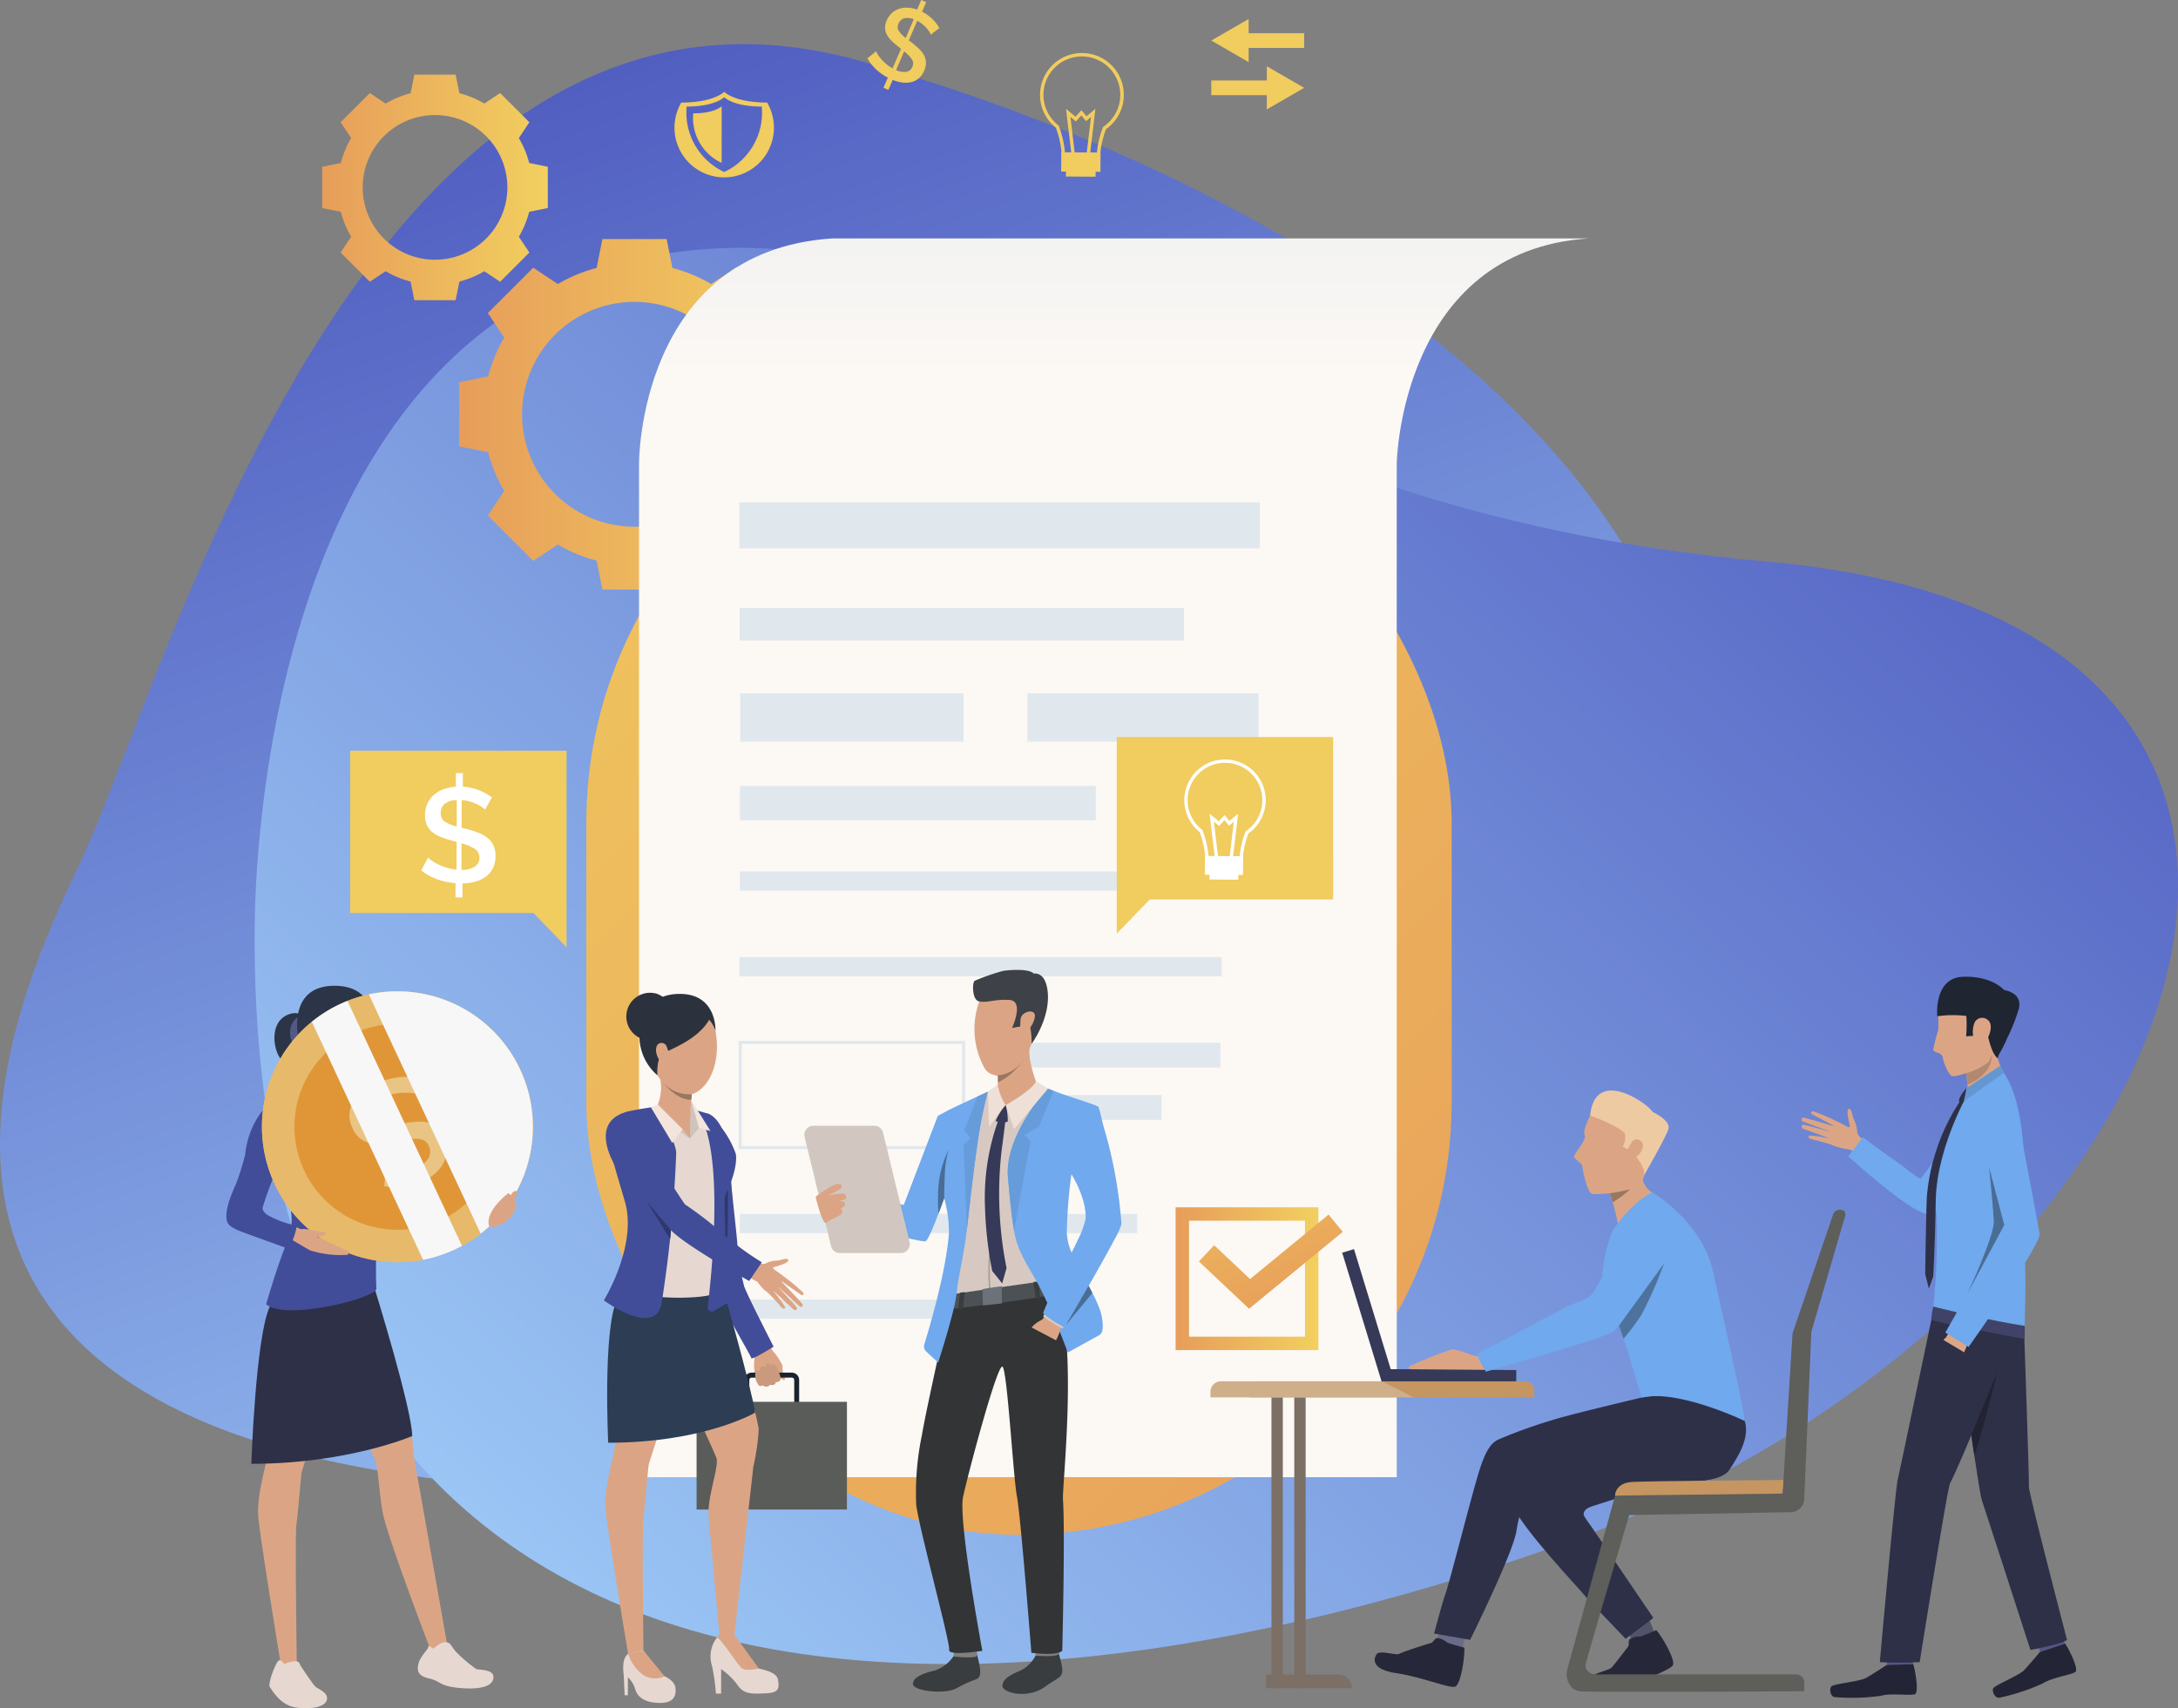 <svg xmlns="http://www.w3.org/2000/svg" xmlns:xlink="http://www.w3.org/1999/xlink" width="290" height="227.504" viewBox="0 0 290 227.504">
  <rect x="0" y="0" width="290" height="227.504" fill="#808080" stroke="none"/>
  <defs>
    <linearGradient id="linear-gradient" x1="0.69" y1="1.012" x2="0.236" y2="0.094" gradientUnits="objectBoundingBox">
      <stop offset="0" stop-color="#9bc6f5"/>
      <stop offset="1" stop-color="#4d59be"/>
    </linearGradient>
    <linearGradient id="linear-gradient-2" x1="0.043" y1="0.772" x2="0.885" y2="0.113" xlink:href="#linear-gradient"/>
    <linearGradient id="linear-gradient-3" y1="0.5" x2="1" y2="0.5" gradientUnits="objectBoundingBox">
      <stop offset="0" stop-color="#e79d5a"/>
      <stop offset="1" stop-color="#f2d05f"/>
    </linearGradient>
    <linearGradient id="linear-gradient-5" x1="0.005" y1="-0.167" x2="1.148" y2="1.374" xlink:href="#linear-gradient-3"/>
    <linearGradient id="linear-gradient-6" x1="0.5" y1="-0.219" x2="0.5" y2="0.109" gradientUnits="objectBoundingBox">
      <stop offset="0" stop-color="#e0e8ee"/>
      <stop offset="1" stop-color="#fcf8f4"/>
    </linearGradient>
    <linearGradient id="linear-gradient-8" x1="0.88" y1="0.926" x2="-0.477" y2="-1.217" xlink:href="#linear-gradient-3"/>
  </defs>
  <g id="Grupo_10240" data-name="Grupo 10240" transform="translate(-3557.431 -2351.61)">
    <path id="Trazado_1772" data-name="Trazado 1772" d="M3672.008,2370.209c-65.973-18.53-92.545,83.2-104.106,107.207s-30.576,73.9,52.021,82.14,136.98-3.651,155.694-44.431C3814.614,2430.151,3726.582,2385.538,3672.008,2370.209Z" transform="translate(0 -10.48)" fill="url(#linear-gradient)"/>
    <path id="Trazado_1773" data-name="Trazado 1773" d="M3853.376,2485.283c-80.867-7.151-101.914-46.909-145.157-41.274-57.447,7.486-56.324,89.589-56.406,89.605-1.1,102.83,82.021,114.74,173.116,82.841C3909.619,2586.8,3946.2,2493.491,3853.376,2485.283Z" transform="translate(-60.465 -58.852)" fill="url(#linear-gradient-2)"/>
    <g id="Grupo_10239" data-name="Grupo 10239" transform="translate(3587.574 2351.61)">
      <g id="Grupo_10107" data-name="Grupo 10107" transform="translate(131.14 2.53)">
        <path id="Trazado_1774" data-name="Trazado 1774" d="M4021.183,2379.051l-4.973-2.872v1.893h-7.394v1.956h7.394v1.893Z" transform="translate(-4008.816 -2369.882)" fill="#f1cc5e"/>
        <path id="Trazado_1775" data-name="Trazado 1775" d="M4008.816,2361.522l4.973,2.872V2362.5h7.394v-1.956h-7.394v-1.893Z" transform="translate(-4008.816 -2358.651)" fill="#f1cc5e"/>
      </g>
      <g id="Grupo_10112" data-name="Grupo 10112" transform="translate(108.334 7.06)">
        <g id="Grupo_10108" data-name="Grupo 10108">
          <path id="Trazado_1776" data-name="Trazado 1776" d="M3950.119,2386.674a2.778,2.778,0,0,1-1.6-.645,2.081,2.081,0,0,1-.762-1.589,12.64,12.64,0,0,0-.756-3.241,5.577,5.577,0,1,1,6.684.2,12,12,0,0,0-.743,3.079,2.438,2.438,0,0,1-2.608,2.208C3950.261,2386.682,3950.189,2386.68,3950.119,2386.674Zm.74-14.943a5.12,5.12,0,0,0-3.529,9.149l.051.04.022.061a13.1,13.1,0,0,1,.805,3.436v.017a1.631,1.631,0,0,0,.6,1.249,2.348,2.348,0,0,0,1.521.543,1.984,1.984,0,0,0,2.148-1.763v-.017a12.54,12.54,0,0,1,.795-3.276l.026-.068.059-.041a5.12,5.12,0,0,0-2.5-9.33Z" transform="translate(-3944.895 -2371.26)" fill="#f1cc5e"/>
        </g>
        <g id="Grupo_10109" data-name="Grupo 10109" transform="translate(3.461 7.426)">
          <path id="Trazado_1777" data-name="Trazado 1777" d="M3955.258,2398.015l-.73-6.077,1.267,1.048.786-.872.679.818,1.184-1-.719,6.087-.454-.054.584-4.936-.651.552-.637-.767-.725.8-.725-.6.594,4.944Z" transform="translate(-3954.528 -2391.929)" fill="#f1cc5e"/>
        </g>
        <g id="Grupo_10110" data-name="Grupo 10110" transform="translate(3.448 14.853)">
          <rect id="Rectángulo_2773" data-name="Rectángulo 2773" width="3.955" height="1.594" transform="matrix(1, 0.007, -0.007, 1, 0.011, 0)" fill="#f1cc5e"/>
        </g>
        <g id="Grupo_10111" data-name="Grupo 10111" transform="translate(2.816 13.221)">
          <rect id="Rectángulo_2774" data-name="Rectángulo 2774" width="5.228" height="2.566" transform="translate(0.017 0) rotate(0.386)" fill="#f1cc5e"/>
        </g>
      </g>
      <g id="Grupo_10113" data-name="Grupo 10113" transform="translate(85.354)">
        <path id="Trazado_1778" data-name="Trazado 1778" d="M3888.932,2356.223a1.919,1.919,0,0,0-.217-.415,4.216,4.216,0,0,0-.392-.5,4.562,4.562,0,0,0-.539-.5,4,4,0,0,0-.662-.427l-1.123,2.61.218.154a12.068,12.068,0,0,1,1.072.895,3.79,3.79,0,0,1,.715.891,2.178,2.178,0,0,1,.28.965,2.518,2.518,0,0,1-.234,1.117,2.713,2.713,0,0,1-.731,1.038,2.419,2.419,0,0,1-1,.5,3.24,3.24,0,0,1-1.187.049,5.226,5.226,0,0,1-1.277-.348l-.57,1.324-.656-.282.581-1.349a6.928,6.928,0,0,1-1.573-1.1,5.941,5.941,0,0,1-1.145-1.472l1.165-.934a2.392,2.392,0,0,0,.262.5,5.065,5.065,0,0,0,.471.607,6.263,6.263,0,0,0,.65.624,5.4,5.4,0,0,0,.8.553l1.124-2.61c-.043-.038-.089-.076-.138-.112a1.711,1.711,0,0,1-.139-.112,11.74,11.74,0,0,1-1.007-.874,3.164,3.164,0,0,1-.622-.828,2.016,2.016,0,0,1-.219-.864,2.335,2.335,0,0,1,.218-.975,2.9,2.9,0,0,1,.687-1,2.6,2.6,0,0,1,.96-.565,3.13,3.13,0,0,1,1.147-.148,4.626,4.626,0,0,1,1.26.25l.548-1.273.655.282-.548,1.273a5.289,5.289,0,0,1,1.372.979,5.929,5.929,0,0,1,.935,1.195Zm-4.3-1.464a.994.994,0,0,0,.03.955,3.9,3.9,0,0,0,.928.952l1.069-2.484a1.994,1.994,0,0,0-1.29-.129A1.19,1.19,0,0,0,3884.63,2354.76Zm1.842,5.755a1.017,1.017,0,0,0-.08-1.029,5.169,5.169,0,0,0-1.016-1.042l-1.075,2.5a2.508,2.508,0,0,0,1.372.232A1.037,1.037,0,0,0,3886.472,2360.514Z" transform="translate(-3880.491 -2351.61)" fill="#f1cc5e"/>
      </g>
      <g id="Grupo_10114" data-name="Grupo 10114" transform="translate(60.522 12.225)">
        <path id="Trazado_1779" data-name="Trazado 1779" d="M3822.4,2387.067c-4.392,0-5.714-1.432-5.714-1.432s-1.322,1.432-5.714,1.432a6.621,6.621,0,1,0,11.428,0Zm-5.714,9.251a8.72,8.72,0,0,1-5-8.717c3.843,0,5-1.252,5-1.252s1.157,1.252,5,1.252A8.719,8.719,0,0,1,3816.685,2396.318Z" transform="translate(-3810.922 -2385.635)" fill="#f1cc5e"/>
        <path id="Trazado_1780" data-name="Trazado 1780" d="M3819.21,2390.992v7.547a6.6,6.6,0,0,1-3.784-6.6C3818.334,2391.94,3819.21,2390.992,3819.21,2390.992Z" transform="translate(-3813.787 -2389.067)" fill="#f1cc5e"/>
      </g>
      <g id="Grupo_10116" data-name="Grupo 10116" transform="translate(31 31.837)">
        <g id="Grupo_10115" data-name="Grupo 10115">
          <path id="Trazado_1781" data-name="Trazado 1781" d="M3770.437,2458.513a19.991,19.991,0,0,0-2.14-5.158l2.179-3.276-3.022-3.022-3.021-3.021-3.275,2.178a20.007,20.007,0,0,0-5.158-2.14l-.776-3.853h-8.547l-.775,3.853a19.993,19.993,0,0,0-5.158,2.14l-3.276-2.178-3.021,3.021-3.022,3.022,2.178,3.276a20.006,20.006,0,0,0-2.139,5.158l-3.853.776v8.546l3.853.775a20.007,20.007,0,0,0,2.139,5.158l-2.178,3.276,3.022,3.021,3.021,3.021,3.276-2.178a19.993,19.993,0,0,0,5.158,2.14l.775,3.853h8.547l.776-3.853a20.007,20.007,0,0,0,5.158-2.14l3.275,2.178,3.021-3.021,3.022-3.021-2.179-3.276a19.992,19.992,0,0,0,2.14-5.158l3.853-.775v-8.546Zm-19.487,20.022a14.973,14.973,0,1,1,14.974-14.973A14.973,14.973,0,0,1,3750.949,2478.536Z" transform="translate(-3727.609 -2440.222)" fill="url(#linear-gradient-3)"/>
        </g>
      </g>
      <g id="Grupo_10118" data-name="Grupo 10118" transform="translate(12.763 9.939)">
        <g id="Grupo_10117" data-name="Grupo 10117">
          <path id="Trazado_1782" data-name="Trazado 1782" d="M3704.407,2391.041a12.847,12.847,0,0,0-1.377-3.319l1.4-2.108-1.945-1.944-1.944-1.944-2.108,1.4a12.877,12.877,0,0,0-3.318-1.377l-.5-2.479h-5.5l-.5,2.479a12.893,12.893,0,0,0-3.318,1.377l-2.108-1.4-1.944,1.944-1.944,1.944,1.4,2.108a12.871,12.871,0,0,0-1.376,3.319l-2.479.5v5.5l2.479.5a12.869,12.869,0,0,0,1.376,3.319l-1.4,2.108,1.944,1.944,1.944,1.944,2.108-1.4a12.91,12.91,0,0,0,3.318,1.377l.5,2.479h5.5l.5-2.479a12.894,12.894,0,0,0,3.318-1.377l2.108,1.4,1.944-1.944,1.945-1.944-1.4-2.108a12.845,12.845,0,0,0,1.377-3.319l2.479-.5v-5.5Zm-12.538,12.883a9.634,9.634,0,1,1,9.634-9.634A9.634,9.634,0,0,1,3691.869,2403.923Z" transform="translate(-3676.852 -2379.272)" fill="url(#linear-gradient-3)"/>
        </g>
      </g>
      <g id="Grupo_10119" data-name="Grupo 10119" transform="translate(47.927 51.985)">
        <rect id="Rectángulo_2775" data-name="Rectángulo 2775" width="115.216" height="152.436" rx="57.608" transform="translate(115.216 152.436) rotate(180)" fill="url(#linear-gradient-5)"/>
      </g>
      <path id="Trazado_1783" data-name="Trazado 1783" d="M3922.776,2439.989c-25.125,1.612-25.6,29.962-25.6,29.962V2604.97H3796.287V2469.951s-.114-28.255,25.73-29.962Z" transform="translate(-3741.343 -2408.236)" fill="url(#linear-gradient-6)"/>
      <rect id="Rectángulo_2776" data-name="Rectángulo 2776" width="69.295" height="6.114" transform="translate(68.307 66.915)" fill="#e0e8ee"/>
      <rect id="Rectángulo_2777" data-name="Rectángulo 2777" width="59.168" height="4.331" transform="translate(68.34 80.978)" fill="#e0e8ee"/>
      <rect id="Rectángulo_2778" data-name="Rectángulo 2778" width="29.743" height="6.433" transform="translate(68.419 92.342)" fill="#e0e8ee"/>
      <rect id="Rectángulo_2779" data-name="Rectángulo 2779" width="30.763" height="6.433" transform="translate(106.666 92.342)" fill="#e0e8ee"/>
      <rect id="Rectángulo_2780" data-name="Rectángulo 2780" width="47.386" height="4.586" transform="translate(68.375 104.665)" fill="#e0e8ee"/>
      <rect id="Rectángulo_2781" data-name="Rectángulo 2781" width="53.388" height="2.547" transform="translate(68.358 116.071)" fill="#e0e8ee"/>
      <rect id="Rectángulo_2782" data-name="Rectángulo 2782" width="64.2" height="2.547" transform="translate(68.324 127.472)" fill="#e0e8ee"/>
      <g id="Grupo_10120" data-name="Grupo 10120" transform="translate(68.216 138.627)">
        <path id="Trazado_1784" data-name="Trazado 1784" d="M3862.743,2754.133h-30.15v-14.419h30.15Zm-29.743-.407h29.336v-13.605H3833Z" transform="translate(-3832.593 -2739.714)" fill="#e0e8ee"/>
      </g>
      <rect id="Rectángulo_2783" data-name="Rectángulo 2783" width="27.004" height="3.312" transform="translate(105.352 138.87)" fill="#e0e8ee"/>
      <rect id="Rectángulo_2784" data-name="Rectángulo 2784" width="19.14" height="3.312" transform="translate(105.378 145.837)" fill="#e0e8ee"/>
      <rect id="Rectángulo_2785" data-name="Rectángulo 2785" width="52.911" height="2.547" transform="translate(68.359 161.674)" fill="#e0e8ee"/>
      <rect id="Rectángulo_2786" data-name="Rectángulo 2786" width="30.412" height="2.548" transform="translate(68.417 173.075)" fill="#e0e8ee"/>
      <g id="Grupo_10121" data-name="Grupo 10121" transform="translate(126.389 160.794)">
        <path id="Trazado_1785" data-name="Trazado 1785" d="M4014.582,2820.842h-19.011V2801.83h19.011Zm-17.229-1.783H4012.8v-15.446h-15.446Z" transform="translate(-3995.571 -2801.83)" fill="url(#linear-gradient-3)"/>
      </g>
      <g id="Grupo_10122" data-name="Grupo 10122" transform="translate(129.487 161.758)">
        <path id="Trazado_1786" data-name="Trazado 1786" d="M4010.94,2816.993l-6.684-6.3,2.037-2.162,4.781,4.507,10.454-8.59,1.886,2.3Z" transform="translate(-4004.257 -2804.448)" fill="url(#linear-gradient-8)"/>
      </g>
      <g id="Grupo_10154" data-name="Grupo 10154" transform="translate(50.26 132.24)">
        <g id="Grupo_10125" data-name="Grupo 10125" transform="translate(19.292 46.402)">
          <g id="Grupo_10124" data-name="Grupo 10124">
            <g id="Grupo_10123" data-name="Grupo 10123">
              <path id="Trazado_1787" data-name="Trazado 1787" d="M3838.274,2852.3a2.681,2.681,0,0,1,.556.764,4.4,4.4,0,0,0,.669.9,10.244,10.244,0,0,1,.941,1.541,7.886,7.886,0,0,0,.093,1.159c.105.231.377.672.172.754s-.56-.248-.56-.248a.315.315,0,0,1-.074.343.544.544,0,0,1-.535.148s-.061.273-.216.345a.693.693,0,0,1-.558.056.635.635,0,0,1-.371.228.581.581,0,0,1-.533-.173s-.381.177-.552.017a1.969,1.969,0,0,1-.3-.525,6.717,6.717,0,0,1-.293-2.947,2.667,2.667,0,0,0-.759-2.163Z" transform="translate(-3835.953 -2852.3)" fill="#dba585"/>
            </g>
          </g>
        </g>
        <g id="Grupo_10126" data-name="Grupo 10126" transform="translate(18.706 50.573)">
          <path id="Trazado_1788" data-name="Trazado 1788" d="M3840.64,2869.239H3835.3a.984.984,0,0,1-.983-.983v-3.365a.984.984,0,0,1,.983-.983h5.335a.984.984,0,0,1,.983.983v3.365A.983.983,0,0,1,3840.64,2869.239Zm-5.335-4.671a.324.324,0,0,0-.324.323v3.365a.324.324,0,0,0,.324.324h5.335a.324.324,0,0,0,.324-.324v-3.365a.324.324,0,0,0-.324-.323Z" transform="translate(-3834.321 -2863.909)" fill="#1a232f"/>
        </g>
        <g id="Grupo_10127" data-name="Grupo 10127" transform="translate(12.347 54.459)">
          <rect id="Rectángulo_2787" data-name="Rectángulo 2787" width="20.019" height="14.343" fill="#5a5c5a"/>
        </g>
        <g id="Grupo_10128" data-name="Grupo 10128" transform="translate(12.265 16.079)">
          <path id="Trazado_1789" data-name="Trazado 1789" d="M3817.982,2767.9s-1.025.014-1.463,3.08.392,4.348.491,5.624,1.6,9.517,1.636,9.881.241,4.75.825,5.914,4.874,7.76,4.931,8.089,2.083-1.149,2.083-1.149-3.37-7.056-3.566-7.86-1.552-4.916-1.338-6.17-.6-8.177-.521-8.947S3819.947,2768.372,3817.982,2767.9Z" transform="translate(-3816.393 -2767.904)" fill="#dba585"/>
        </g>
        <g id="Grupo_10129" data-name="Grupo 10129" transform="translate(12.196 16.079)">
          <path id="Trazado_1790" data-name="Trazado 1790" d="M3817.859,2767.9s-1.025.014-1.463,3.08a12.546,12.546,0,0,0,.222,5.5c.25,1.255,1.1,8.933,1.141,9.3s1.059,4.993,1.588,6.622c.4,1.238,4.228,7.72,4.285,8.049s2.974-1.515,2.974-1.515-3.74-7.3-3.936-8.1a32.018,32.018,0,0,1-.85-4.865c-.023-1.5-.964-8.836-.886-9.606S3820.72,2768.952,3817.859,2767.9Z" transform="translate(-3816.201 -2767.904)" fill="#414d99"/>
        </g>
        <path id="Trazado_1791" data-name="Trazado 1791" d="M3792.125,2966.814a29.975,29.975,0,0,0,2.505,3.292s1.656.579,1.759,1.706c.067.736,0,1.918-1.889,1.972s-3.106-.608-3.453-1.753a3.46,3.46,0,0,0-1-1.658v2.4h-.427s-.106-2.319-.133-2.745-.306-2.065.593-2.792A2.5,2.5,0,0,1,3792.125,2966.814Z" transform="translate(-3786.85 -2879.228)" fill="#e6d8d1"/>
        <path id="Trazado_1792" data-name="Trazado 1792" d="M3824.979,2959.956a7.658,7.658,0,0,0,.893,1.492c.427.559,1.759,2.852,2.345,3.012s2.4.48,2.559,1.492.24,1.732-1.546,1.812-2.958.187-3.812-1.066a9.275,9.275,0,0,0-2.212-2.159v3.268h-.693a29.69,29.69,0,0,0-.506-3.641,4.109,4.109,0,0,1,.987-4.21C3824.647,2958.6,3824.979,2959.956,3824.979,2959.956Z" transform="translate(-3807.591 -2874.487)" fill="#e6d8d1"/>
        <path id="Trazado_1793" data-name="Trazado 1793" d="M3786.683,2822.781a16.727,16.727,0,0,0-2.866,6.41c-.612,3.478.361,15.151.334,16.871s-1.625,6-1.306,9.235,2.992,19.088,2.992,19.088l2.045-.419s-.2-16.43,0-17.79.6-6.314.681-6.873,5.075-15.257,5.075-17.764S3792.12,2818.689,3786.683,2822.781Z" transform="translate(-3782.607 -2786.379)" fill="#dba585"/>
        <path id="Trazado_1794" data-name="Trazado 1794" d="M3811.3,2826.349s3.7,14.139,4.144,16.1a41.366,41.366,0,0,1,1.077,4.406,29.11,29.11,0,0,1-.717,5.029l-2.519,22.387H3811.3s-1.253-13.073-1.453-15.711,1.439-6.716,1.039-7.836-6.436-14.032-6.436-14.032S3799.883,2822.245,3811.3,2826.349Z" transform="translate(-3795.9 -2788.801)" fill="#dba585"/>
        <path id="Trazado_1795" data-name="Trazado 1795" d="M3796.105,2970.356a2.956,2.956,0,0,1-2.968-.257,5.767,5.767,0,0,1-1.89-2.751l2.045-.419Z" transform="translate(-3788.017 -2879.343)" fill="#dba585"/>
        <path id="Trazado_1796" data-name="Trazado 1796" d="M3829.682,2964.9s-1.6.4-2.213,0-2.7-3.922-3.387-4.133c0,0,.669-1.357,2.361-.371C3826.443,2960.392,3829.229,2964.31,3829.682,2964.9Z" transform="translate(-3809.055 -2874.924)" fill="#dba585"/>
        <path id="Trazado_1797" data-name="Trazado 1797" d="M3803.189,2847.846s-6.807,4.007-19.565,4.007c0,0-.722-14.8,1.133-18.96s14.167-1.574,14.167-1.574S3802.751,2844.786,3803.189,2847.846Z" transform="translate(-3783.045 -2791.946)" fill="#2c3d54"/>
        <g id="Grupo_10130" data-name="Grupo 10130" transform="translate(1.018 14.871)">
          <path id="Trazado_1798" data-name="Trazado 1798" d="M3794.918,2764.644a20.671,20.671,0,0,0,2.666,1.072c.687.137,3.352,3.6,3.819,4.864s0,3.16-.962,5.386-.055,2.968-.495,5.193a51.882,51.882,0,0,0-.742,8.175c.082,1.237-11.114,1.47-13.669-.783,0,0,2.568-3.847,2.9-4.4s.054-3.545-.248-4.314-2.314-7.312-2.314-7.312-1.646-5.025-.159-6.179c1.292-1,4.811-1.361,5.443-1.58A10.792,10.792,0,0,1,3794.918,2764.644Z" transform="translate(-3785.091 -2764.54)" fill="#e6d8d1"/>
        </g>
        <g id="Grupo_10131" data-name="Grupo 10131" transform="translate(11.42 14.27)">
          <path id="Trazado_1799" data-name="Trazado 1799" d="M3814.1,2767.984l1.2-1.408-1.044-3.706A24.467,24.467,0,0,0,3814.1,2767.984Z" transform="translate(-3814.041 -2762.87)" fill="#cfc3bc"/>
        </g>
        <g id="Grupo_10132" data-name="Grupo 10132" transform="translate(5.315 0.583)">
          <path id="Trazado_1800" data-name="Trazado 1800" d="M3800.083,2725.125c1.175-.414,5.5-1.429,6.512,4.094s-2.034,9.453-4.836,8.408-4.533-4.864-4.7-7.776A4.353,4.353,0,0,1,3800.083,2725.125Z" transform="translate(-3797.049 -2724.774)" fill="#dba585"/>
        </g>
        <g id="Grupo_10133" data-name="Grupo 10133" transform="translate(4.731 0.131)">
          <path id="Trazado_1801" data-name="Trazado 1801" d="M3805.554,2728.413s.212-4.726-4.487-4.891-5.963,3.7-5.578,6.522a6.9,6.9,0,0,0,2.33,4.307s-.169-2.281.743-2.873,4.566-1.774,6.159-4.521A4.206,4.206,0,0,1,3805.554,2728.413Z" transform="translate(-3795.424 -2723.517)" fill="#2c323d"/>
        </g>
        <g id="Grupo_10134" data-name="Grupo 10134" transform="translate(2.84)">
          <path id="Trazado_1802" data-name="Trazado 1802" d="M3796.323,2727.678a3.164,3.164,0,1,1-1.858-4.388A3.385,3.385,0,0,1,3796.323,2727.678Z" transform="translate(-3790.161 -2723.151)" fill="#2c323d"/>
        </g>
        <g id="Grupo_10135" data-name="Grupo 10135" transform="translate(7.083 9.983)">
          <path id="Trazado_1803" data-name="Trazado 1803" d="M3806.677,2753.645a47.173,47.173,0,0,0-.312,4.812s-2.055,2.06-4.394-2.4a6.132,6.132,0,0,0,.243-4.348C3801.474,2749.2,3806.677,2753.645,3806.677,2753.645Z" transform="translate(-3801.971 -2750.937)" fill="#dba585"/>
        </g>
        <g id="Grupo_10136" data-name="Grupo 10136" transform="translate(9.111 17.502)">
          <path id="Trazado_1804" data-name="Trazado 1804" d="M3809.982,2771.865v1.882l-2.366-1.768Z" transform="translate(-3807.616 -2771.865)" fill="#dba585"/>
        </g>
        <g id="Grupo_10137" data-name="Grupo 10137" transform="translate(6.116 14.871)">
          <path id="Trazado_1805" data-name="Trazado 1805" d="M3804.64,2769.055l-.982-1.216-3.309-3.3-1.07,1.031Z" transform="translate(-3799.279 -2764.541)" fill="#cfc3bc"/>
        </g>
        <g id="Grupo_10138" data-name="Grupo 10138" transform="translate(0 15.186)">
          <path id="Trazado_1806" data-name="Trazado 1806" d="M3788.984,2765.418s2.777,4.215,2.909,6.069a168.277,168.277,0,0,1-1.964,20.189c-.933,4.46-7.672-.5-7.672-.5s4.528-7.33,2.79-13.2-2.371-8.216-2.371-8.216.6-3.268,2.718-3.728C3787.252,2765.627,3788.984,2765.418,3788.984,2765.418Z" transform="translate(-3782.257 -2765.418)" fill="#414d99"/>
        </g>
        <g id="Grupo_10139" data-name="Grupo 10139" transform="translate(12.313 15.625)">
          <path id="Trazado_1807" data-name="Trazado 1807" d="M3821.785,2772.464s.443,1.794-1.508,5.711c0,0,.031,5.014.086,6.58s.426,7.488.426,7.488l-1.929,1.13a.544.544,0,0,1-.816-.535c.547-4.508,2.324-21.6-1.516-26.2l1.541.455A12.208,12.208,0,0,1,3821.785,2772.464Z" transform="translate(-3816.528 -2766.639)" fill="#414d99"/>
        </g>
        <g id="Grupo_10140" data-name="Grupo 10140" transform="translate(6.945 6.659)">
          <path id="Trazado_1808" data-name="Trazado 1808" d="M3802.983,2742.12a.724.724,0,0,0-1.072-.307c-.33.247-.522.989,0,1.951S3804.274,2745.395,3802.983,2742.12Z" transform="translate(-3801.587 -2741.685)" fill="#dba585"/>
        </g>
        <g id="Grupo_10141" data-name="Grupo 10141" transform="translate(11.636 14.27)">
          <path id="Trazado_1809" data-name="Trazado 1809" d="M3815.686,2766.576l1.515.418-2.558-4.124Z" transform="translate(-3814.642 -2762.87)" fill="#f3e4dc"/>
        </g>
        <g id="Grupo_10142" data-name="Grupo 10142" transform="translate(6.27 14.871)">
          <path id="Trazado_1810" data-name="Trazado 1810" d="M3803.933,2767.839l-1.384,1.813-2.841-4.735.916-.376Z" transform="translate(-3799.708 -2764.541)" fill="#f3e4dc"/>
        </g>
        <g id="Grupo_10143" data-name="Grupo 10143" transform="translate(7.868 11.916)">
          <path id="Trazado_1811" data-name="Trazado 1811" d="M3808,2757.89l-.067.728s-1.635.306-3.772-2.3A4.64,4.64,0,0,0,3808,2757.89Z" transform="translate(-3804.157 -2756.316)" fill="#997761"/>
        </g>
        <g id="Grupo_10146" data-name="Grupo 10146" transform="translate(19.303 35.418)">
          <g id="Grupo_10145" data-name="Grupo 10145">
            <g id="Grupo_10144" data-name="Grupo 10144">
              <path id="Trazado_1812" data-name="Trazado 1812" d="M3836.8,2822.02s.961.619,1.514.273a3.649,3.649,0,0,1,1.542-.348c.338-.018,1.354-.458,1.381-.031s-1.642.805-1.975.955,1.135.867,1.3,1.21-1.161,2.709-2.112,2.1-1.566-1.889-1.755-1.962a6.938,6.938,0,0,1-.709-.416Z" transform="translate(-3835.982 -2821.728)" fill="#dba585"/>
            </g>
          </g>
        </g>
        <g id="Grupo_10147" data-name="Grupo 10147" transform="translate(0.675 16.419)">
          <path id="Trazado_1813" data-name="Trazado 1813" d="M3785.327,2768.891a2.692,2.692,0,0,1,2.488.905,13.067,13.067,0,0,1,2.034,3.929c.3.66,4.122,6.76,4.341,6.9s4.1,3.269,5.86,4.945a30.947,30.947,0,0,0,5.187,3.545l-1.292,1.814s-10.414-5.55-11.733-7.584-6.585-7.667-6.585-7.667S3782.483,2770.939,3785.327,2768.891Z" transform="translate(-3784.136 -2768.851)" fill="#dba585"/>
        </g>
        <g id="Grupo_10150" data-name="Grupo 10150" transform="translate(21.813 37.572)">
          <g id="Grupo_10149" data-name="Grupo 10149">
            <g id="Grupo_10148" data-name="Grupo 10148">
              <path id="Trazado_1814" data-name="Trazado 1814" d="M3844.846,2827.726a25.244,25.244,0,0,1,2.86,2.351c.071.293-.049.438-.318.256s-2.752-1.911-2.752-1.911,2.891,2.991,3,3.218c.065.133-.152.427-.3.343s-3.188-2.885-3.188-2.885,2.7,2.8,2.731,3.015a.267.267,0,0,1-.449.217c-.214-.194-2.863-2.649-2.863-2.649a15.715,15.715,0,0,1,1.755,2.361c-.048.124-.222.386-.678-.186s-1.673-1.809-1.673-1.809Z" transform="translate(-3842.968 -2827.726)" fill="#dba585"/>
            </g>
          </g>
        </g>
        <path id="Trazado_1815" data-name="Trazado 1815" d="M3827.422,2796.015s.092,6.258-.29,9.276l-.17-8.294Z" transform="translate(-3810.901 -2769.836)" fill="#2f386c"/>
        <g id="Grupo_10151" data-name="Grupo 10151" transform="translate(0.258 16)">
          <path id="Trazado_1816" data-name="Trazado 1816" d="M3785.271,2767.684a4.053,4.053,0,0,1,1.914,1.365,13.062,13.062,0,0,1,2.033,3.929c.3.66,4.122,6.76,4.341,6.9a48.687,48.687,0,0,1,5.159,4,37.72,37.72,0,0,0,5.032,3.679l-1.68,2.494s-9.184-5.087-10.64-7.024c-1.556-2.069-7.1-8.144-7.1-8.144S3780.73,2769.344,3785.271,2767.684Z" transform="translate(-3782.975 -2767.684)" fill="#414d99"/>
        </g>
        <g id="Grupo_10153" data-name="Grupo 10153" transform="translate(20.14 49.335)">
          <g id="Grupo_10152" data-name="Grupo 10152">
            <path id="Trazado_1817" data-name="Trazado 1817" d="M3841.674,2862.241s-.358-1.393-.806-1.6-.347.3-.347.3-.092-.505-.508-.477-.266.618-.266.618a.417.417,0,0,0-.569-.187c-.4.178-.158.64-.158.64s-.535-.381-.663.138a2.235,2.235,0,0,0,.44,1.706.482.482,0,0,0,.572,0,.592.592,0,0,0,.916-.06s.726.2.794-.386C3841.08,2862.934,3841.836,2863.058,3841.674,2862.241Z" transform="translate(-3838.313 -2860.464)" fill="#c99a7d"/>
          </g>
        </g>
        <path id="Trazado_1818" data-name="Trazado 1818" d="M3801.2,2805.4l-3.144-5.074s2.681,3.166,2.96,3.505.3.365.3.365S3801.232,2805.229,3801.2,2805.4Z" transform="translate(-3792.376 -2772.6)" fill="#2f386c"/>
      </g>
      <path id="Trazado_1819" data-name="Trazado 1819" d="M4002.524,2626.511h-28.811v26.183l4.4-4.555h24.413Z" transform="translate(-3855.16 -2528.352)" fill="#f1cc5e"/>
      <path id="Trazado_1820" data-name="Trazado 1820" d="M3687.2,2631.594h28.812v26.183l-4.4-4.555H3687.2Z" transform="translate(-3670.718 -2531.62)" fill="#f1cc5e"/>
      <g id="Grupo_10159" data-name="Grupo 10159" transform="translate(127.544 101.15)">
        <g id="Grupo_10155" data-name="Grupo 10155">
          <path id="Trazado_1821" data-name="Trazado 1821" d="M4003.8,2649.784a2.693,2.693,0,0,1-1.558-.627,2.02,2.02,0,0,1-.741-1.544,12.227,12.227,0,0,0-.735-3.15,5.42,5.42,0,1,1,6.5.191,11.663,11.663,0,0,0-.722,2.993,2.37,2.37,0,0,1-2.535,2.146C4003.937,2649.792,4003.868,2649.79,4003.8,2649.784Zm.718-14.523a4.976,4.976,0,0,0-3.429,8.892l.05.039.022.059a12.8,12.8,0,0,1,.782,3.339v.017a1.583,1.583,0,0,0,.587,1.214,2.285,2.285,0,0,0,1.478.528,1.929,1.929,0,0,0,2.088-1.714v-.017a12.17,12.17,0,0,1,.773-3.184l.024-.066.058-.04a4.976,4.976,0,0,0-2.435-9.068Z" transform="translate(-3998.722 -2634.803)" fill="#fff"/>
        </g>
        <g id="Grupo_10156" data-name="Grupo 10156" transform="translate(3.363 7.217)">
          <path id="Trazado_1822" data-name="Trazado 1822" d="M4008.794,2660.807l-.711-5.906,1.232,1.019.764-.847.66.794,1.15-.975-.7,5.916-.441-.052.567-4.8-.632.537-.619-.745-.706.782-.7-.583.578,4.8Z" transform="translate(-4008.083 -2654.892)" fill="#fff"/>
        </g>
        <g id="Grupo_10157" data-name="Grupo 10157" transform="translate(3.351 14.436)">
          <rect id="Rectángulo_2788" data-name="Rectángulo 2788" width="3.844" height="1.549" transform="translate(0.01 0) rotate(0.386)" fill="#fff"/>
        </g>
        <g id="Grupo_10158" data-name="Grupo 10158" transform="translate(2.737 12.849)">
          <rect id="Rectángulo_2789" data-name="Rectángulo 2789" width="5.081" height="2.494" transform="matrix(1, 0.007, -0.007, 1, 0.017, 0)" fill="#fff"/>
        </g>
      </g>
      <g id="Grupo_10160" data-name="Grupo 10160" transform="translate(25.941 102.964)">
        <path id="Trazado_1823" data-name="Trazado 1823" d="M3722.029,2644.76a2.515,2.515,0,0,0-.473-.386,5.481,5.481,0,0,0-.723-.4,5.911,5.911,0,0,0-.9-.325,5.217,5.217,0,0,0-1.01-.173l-.012,3.7.338.073a15.655,15.655,0,0,1,1.742.524,4.951,4.951,0,0,1,1.312.7,2.838,2.838,0,0,1,.828,1.012,3.278,3.278,0,0,1,.291,1.458,3.553,3.553,0,0,1-.345,1.617,3.158,3.158,0,0,1-.943,1.114,4.205,4.205,0,0,1-1.4.666,6.774,6.774,0,0,1-1.708.235l-.005,1.877-.93,0,.006-1.912a9,9,0,0,1-2.447-.517,7.709,7.709,0,0,1-2.124-1.178l.917-1.713a3.2,3.2,0,0,0,.57.467,6.565,6.565,0,0,0,.875.485,8.1,8.1,0,0,0,1.1.415,7.009,7.009,0,0,0,1.241.254l.012-3.7c-.071-.024-.146-.045-.223-.063a2.289,2.289,0,0,1-.223-.063,15.069,15.069,0,0,1-1.652-.533,4.126,4.126,0,0,1-1.168-.674,2.623,2.623,0,0,1-.7-.923,3.061,3.061,0,0,1-.237-1.279,3.774,3.774,0,0,1,.309-1.554,3.413,3.413,0,0,1,.862-1.168,4.088,4.088,0,0,1,1.3-.764,6.038,6.038,0,0,1,1.636-.344l.006-1.8.93,0-.005,1.805a6.889,6.889,0,0,1,2.143.472,7.735,7.735,0,0,1,1.731.953Zm-5.9.446a1.29,1.29,0,0,0,.523,1.128,5.081,5.081,0,0,0,1.6.667l.011-3.521a2.589,2.589,0,0,0-1.61.5A1.545,1.545,0,0,0,3716.129,2645.206Zm5.146,5.951a1.324,1.324,0,0,0-.622-1.191,6.72,6.72,0,0,0-1.75-.73l-.011,3.539a3.26,3.26,0,0,0,1.762-.423A1.35,1.35,0,0,0,3721.275,2651.157Z" transform="translate(-3713.53 -2639.886)" fill="#fff"/>
      </g>
      <g id="Grupo_10170" data-name="Grupo 10170" transform="translate(131.029 145.243)">
        <path id="Trazado_1824" data-name="Trazado 1824" d="M4094.656,2856a13.264,13.264,0,0,1-1.5.22c-.486.015-2.734-1-3.454-.907a52.485,52.485,0,0,0-5.626,2.236c-.212.145.1.466.1.466l10.773.127Z" transform="translate(-4057.577 -2820.828)" fill="#dba585"/>
        <rect id="Rectángulo_2790" data-name="Rectángulo 2790" width="17.92" height="1.641" transform="translate(40.709 38.871) rotate(-179.565)" fill="#363957"/>
        <rect id="Rectángulo_2791" data-name="Rectángulo 2791" width="17.92" height="1.641" transform="translate(22.783 38.735) rotate(-107.004)" fill="#363957"/>
        <g id="Grupo_10161" data-name="Grupo 10161" transform="translate(55.513 70.191)">
          <path id="Trazado_1825" data-name="Trazado 1825" d="M4164.964,2956.408l.692,1.5s2.911-1.086,2.925-1.122-.8-2.077-.8-2.077Z" transform="translate(-4164.964 -2954.705)" fill="#525368"/>
        </g>
        <g id="Grupo_10162" data-name="Grupo 10162" transform="translate(29.777 71.862)">
          <path id="Trazado_1826" data-name="Trazado 1826" d="M4094.139,2959.356l-.805,2.354s3.194.7,3.659.667c.041,0,.6-2.666.6-2.666Z" transform="translate(-4093.334 -2959.356)" fill="#6a6b87"/>
        </g>
        <path id="Trazado_1827" data-name="Trazado 1827" d="M4083.251,2963.554s-2.232-.606-2.3-.7a2.307,2.307,0,0,0-1.307-.579c-.422.071-.461.575-.882.679s-3.684,1.146-4.136,1.413-2.61-.519-3.026.041-.819,2.029,2.572,2.537,7.022,2.021,7.833,1.815S4083.375,2964.458,4083.251,2963.554Z" transform="translate(-4049.459 -2889.358)" fill="#26283a"/>
        <path id="Trazado_1828" data-name="Trazado 1828" d="M4159.6,2959.375s-2.069.883-2.178.849a2.247,2.247,0,0,0-1.347.346c-.279.309,0,.717-.264,1.051s-1.734,2.285-2.166,2.735c-.354.368-2.29.713-2.911,1.362-.469.489.082,2.445,3.376,1.51,3.208-.91,7.18-2.488,7.675-3.135S4160.241,2959.99,4159.6,2959.375Z" transform="translate(-4100.243 -2887.506)" fill="#26283a"/>
        <g id="Grupo_10163" data-name="Grupo 10163" transform="translate(39.558 37.727)">
          <path id="Trazado_1829" data-name="Trazado 1829" d="M4138.238,2869.151s-9.1,4.046-11.029,5.43-6.15,3.932-6.291,4.556-.977.015.52,3.131,8.577,10.612,9.242,11.428c.692.85,5.6,5.942,5.6,5.942l3.693-2.782s-7.1-10.443-8.129-11.979-1.491-1.763-.882-2.44,3.035-.668,15.533-5.845c1.249-.517,4.734-1.716,5.193-3.393.831-3.03.119-6.871-3.241-8.56S4138.238,2869.151,4138.238,2869.151Z" transform="translate(-4120.559 -2864.347)" fill="#2e3048"/>
        </g>
        <g id="Grupo_10164" data-name="Grupo 10164" transform="translate(52.868 12.013)">
          <path id="Trazado_1830" data-name="Trazado 1830" d="M4157.646,2794a1.316,1.316,0,0,1,.257.438,10.688,10.688,0,0,1,.4,1.2c.413,1.443.787,3.295.787,3.295s5.209-4.339,4.473-4.612-1.281-1.541-1.281-1.541S4157.1,2793.515,4157.646,2794Z" transform="translate(-4157.605 -2792.778)" fill="#dba585"/>
        </g>
        <g id="Grupo_10165" data-name="Grupo 10165" transform="translate(29.777 40.444)">
          <path id="Trazado_1831" data-name="Trazado 1831" d="M4120.937,2872.359s-9.4,2.213-11.726,2.955a67.523,67.523,0,0,0-7.4,2.664c-.571.326-1.442.813-2.487,4.211-1.183,3.852-3.885,14.682-4.5,16.37-.385,1.06-1.492,5.228-1.492,5.228l4.8.833s5.722-11.519,6.186-14.589c.782-5.168,2.785-5.2,3.594-5.667s4.707.413,18.574-.693c1.386-.111,5.174-.18,6.154-1.675,1.772-2.7,3.56-5.771.808-8.487S4120.937,2872.359,4120.937,2872.359Z" transform="translate(-4093.334 -2871.91)" fill="#2e3048"/>
        </g>
        <g id="Grupo_10166" data-name="Grupo 10166" transform="translate(48.419 1.611)">
          <path id="Trazado_1832" data-name="Trazado 1832" d="M4147.875,2764.572s-1.627,2.81-1.257,3.575-1.7,2.618-1.359,3.011,1.041.868,1.028.982.6,3.777,1.4,3.858,6.257-.2,6.71-1.908,1.784-5.448,2.1-6.143S4153.662,2761.888,4147.875,2764.572Z" transform="translate(-4145.221 -2763.826)" fill="#dba585"/>
        </g>
        <g id="Grupo_10167" data-name="Grupo 10167" transform="translate(50.557)">
          <path id="Trazado_1833" data-name="Trazado 1833" d="M4158.417,2761.157a6.026,6.026,0,0,1,1.115,1.06c.358.168,2.469,1.217,2.03,2.35-.59,1.525-2.977,5.61-3.178,6.037-.027.057-.027-.05-.008-.279-.146-1.442-1.922-3.059-1.922-3.059l-.948-.428a2.771,2.771,0,0,0,.3-1.777c-1.073-1.149-4.635-2.388-4.635-2.388C4151.677,2757.589,4156.028,2759.385,4158.417,2761.157Z" transform="translate(-4151.17 -2759.343)" fill="#eecaa2"/>
        </g>
        <g id="Grupo_10168" data-name="Grupo 10168" transform="translate(55.315 6.514)">
          <path id="Trazado_1834" data-name="Trazado 1834" d="M4165.29,2777.685a.843.843,0,0,1,1.386.813c-.193,1.134-1.824,2.043-2.179,1.537S4165.021,2778.095,4165.29,2777.685Z" transform="translate(-4164.414 -2777.472)" fill="#dba585"/>
        </g>
        <path id="Trazado_1835" data-name="Trazado 1835" d="M4162.336,2797.068s6.6,3.844,8.085,10.557,4.182,18.5,4.229,19.9c0,0-8.928-4.3-13.764-3.114,0,0-3.044-10.939-4.646-13.522s.778-8.657.778-8.657S4159.3,2798.583,4162.336,2797.068Z" transform="translate(-4103.508 -2783.514)" fill="#70a9ed"/>
        <path id="Trazado_1836" data-name="Trazado 1836" d="M4177.917,2804.226l-5.316,15.59a1.347,1.347,0,0,0-.073.367l-1.274,20.5-22.227.5-6.477,23.577a2.476,2.476,0,0,0,.357,2.086,1.808,1.808,0,0,0,1.248.822c1.41.172,29.945,0,29.945,0v-1.179a1.075,1.075,0,0,0-1.087-1.064h-26.677a1.442,1.442,0,0,1-1.132-.532.937.937,0,0,1-.228-.729c.118-.752,5.813-19.961,5.813-19.961l21.492-.381a1.832,1.832,0,0,0,1.815-1.736l.934-22.057a1.724,1.724,0,0,1,.067-.414l4.344-14.905s.456-1.039-.381-1.139A.928.928,0,0,0,4177.917,2804.226Z" transform="translate(-4095.033 -2787.667)" fill="#5e5e5b"/>
        <path id="Trazado_1837" data-name="Trazado 1837" d="M4160.4,2905.777s-.017-1.7,2.316-1.82c2.679-.137,20.1-.257,20.1-.257l-.116,1.811Z" transform="translate(-4106.53 -2851.834)" fill="#c59661"/>
        <path id="Trazado_1838" data-name="Trazado 1838" d="M4062.936,2868.473v.794h-37.863v-.794a1.241,1.241,0,0,1,1.111-1.341h35.64A1.242,1.242,0,0,1,4062.936,2868.473Z" transform="translate(-4019.822 -2828.405)" fill="#c59661"/>
        <path id="Trazado_1839" data-name="Trazado 1839" d="M4042.487,2977.611h-11.441v-1.83h9.611a1.829,1.829,0,0,1,1.83,1.83Z" transform="translate(-4023.649 -2898.018)" fill="#7b6f66"/>
        <rect id="Rectángulo_2792" data-name="Rectángulo 2792" width="1.512" height="38.732" transform="translate(8.124 40.862)" fill="#7b6f66"/>
        <rect id="Rectángulo_2793" data-name="Rectángulo 2793" width="1.512" height="38.732" transform="translate(11.161 40.862)" fill="#7b6f66"/>
        <path id="Trazado_1840" data-name="Trazado 1840" d="M4158.435,2796.434a10.715,10.715,0,0,1,.4,1.2,12.46,12.46,0,0,0,2.313-1.739A21.606,21.606,0,0,1,4158.435,2796.434Z" transform="translate(-4105.268 -2782.76)" fill="#997761"/>
        <path id="Trazado_1841" data-name="Trazado 1841" d="M4037.506,2869.266h-27.049v-.794a1.382,1.382,0,0,1,1.42-1.341h21.394Z" transform="translate(-4010.457 -2828.404)" fill="#ceaf8a"/>
        <g id="Grupo_10169" data-name="Grupo 10169" transform="translate(35.41 16.573)">
          <path id="Trazado_1842" data-name="Trazado 1842" d="M4129.538,2807.649s-1.571,2.226-2.542,3.912c-1.1,1.911-2.184,3.8-2.422,4.222-.486.863-2.214,1.324-2.979,1.652-.7.3-12.421,6.573-12.569,6.56a18.882,18.882,0,0,0,1.263,2.337s16.269-4.666,17-5.334a56.029,56.029,0,0,0,3.79-4.963c.846-1.194,2.144-3.152,2.832-4,.769-.943,2.383-4.17.331-5.78C4131.619,2804.2,4130.169,2806.7,4129.538,2807.649Z" transform="translate(-4109.014 -2805.469)" fill="#70a9ed"/>
        </g>
        <path id="Trazado_1843" data-name="Trazado 1843" d="M4167.855,2823.443a53.458,53.458,0,0,1-3.013,6.843,33.179,33.179,0,0,1-2.381,3.186l-.6-1.76S4166.729,2825.013,4167.855,2823.443Z" transform="translate(-4107.462 -2800.413)" fill="#4d729d"/>
      </g>
      <g id="Grupo_10204" data-name="Grupo 10204" transform="translate(76.956 129.175)">
        <g id="Grupo_10171" data-name="Grupo 10171" transform="translate(14.455 91.144)">
          <path id="Trazado_1844" data-name="Trazado 1844" d="M3902.814,2968.583a4.9,4.9,0,0,1-2.492,1.888c-1.455.334-2.889.868-2.9,1.787s4.207,1.466,5.873.54c2.485-1.382,2.738-.966,3.014-1.656s-.331-2.538-.313-2.758C3906.018,2968.114,3902.814,2968.583,3902.814,2968.583Z" transform="translate(-3897.422 -2968.3)" fill="#393d3f"/>
        </g>
        <g id="Grupo_10172" data-name="Grupo 10172" transform="translate(19.843 90.21)">
          <path id="Trazado_1845" data-name="Trazado 1845" d="M3912.586,2966.152a6.6,6.6,0,0,0-.162.766c.028.016,3.28.4,3.181-.2-.08-.488-.194-1.018-.194-1.018Z" transform="translate(-3912.421 -2965.701)" fill="#807f7d"/>
        </g>
        <g id="Grupo_10173" data-name="Grupo 10173" transform="translate(26.372 90.939)">
          <path id="Trazado_1846" data-name="Trazado 1846" d="M3935.009,2968.115a4.567,4.567,0,0,1-2,1.99c-1.352.541-2.436,1.162-2.411,2.057s3.3,1.8,5.69.084c1.507-1.085,1.985-1.09,2.227-1.773s-.42-2.459-.411-2.674C3938.11,2967.533,3935.009,2968.115,3935.009,2968.115Z" transform="translate(-3930.593 -2967.729)" fill="#393d3f"/>
        </g>
        <g id="Grupo_10174" data-name="Grupo 10174" transform="translate(30.751 89.976)">
          <path id="Trazado_1847" data-name="Trazado 1847" d="M3942.78,2965.626a7.477,7.477,0,0,0,.037.771c.028.015,3.17.273,3.09-.316a4.8,4.8,0,0,0-.3-1.032Z" transform="translate(-3942.78 -2965.049)" fill="#807f7d"/>
        </g>
        <g id="Grupo_10175" data-name="Grupo 10175" transform="translate(14.815 41.748)">
          <path id="Trazado_1848" data-name="Trazado 1848" d="M3902.84,2834.267s-2.919,12.877-3.586,16.8a37.416,37.416,0,0,0-.748,9.225c.337,2.983,4.561,18.448,4.384,19.323s4.42.139,4.42.139-3.213-17.249-2.571-20.459c.475-2.378,4.639-18.173,5.277-17.363s1.43,14.907,1.9,17.247,1.923,20.83,1.923,20.83,3.244.479,4.111-.255c0,0,.394-15.788.093-20.175-.115-1.672,1.959-20.047-.7-27.444C3915.941,2828.223,3902.84,2834.267,3902.84,2834.267Z" transform="translate(-3898.425 -2830.817)" fill="#323436"/>
        </g>
        <g id="Grupo_10176" data-name="Grupo 10176" transform="translate(6.086 15.272)">
          <path id="Trazado_1849" data-name="Trazado 1849" d="M3874.567,2775.346c2.081-.292,8.627,2.608,9.222,2.389.409-.15,1.369-3.278,2.055-5.646.405-1.4.715-2.534.758-2.628l0,0a13.944,13.944,0,0,0,.022,2.54c.009.091.053.133.064.226a.5.5,0,0,0,.012.091c.163.475.231,1,.372,1.546a8.139,8.139,0,0,1,.229,3.043v0c0,.009,0,.017,0,.026,0,.025,0,.051,0,.077,0,.01,0,.021,0,.031.058,2.027-.082,4.213-.14,5.377a4.237,4.237,0,0,0,.519,2.636h0l.627-.088.453-.063h.006l.605-.085,2.374-.334.859-.121.2-.029,1.5-.211,4.241-.6.465-.065.192-.027,1.6-.225.723-.1h0s.613-4.354.661-6.707a42.723,42.723,0,0,1,1.389-7.253.1.1,0,0,1,0-.014.068.068,0,0,1,.005-.02c0-.012.006-.022.008-.031a.139.139,0,0,1,0-.015v-.008a.029.029,0,0,0,0-.007s3.461,3.636,4.133,5.222c.2.481.831,1.791,1.628,3.385a9.576,9.576,0,0,0,.887-1.945c0-.022,0-.046,0-.071-.051-1.569-1.695-7.93-2.992-12.085a23.02,23.02,0,0,0-2.155-3.862,30.393,30.393,0,0,0-3.75-1.68l-.151-.06-.426-.167-.205-.079-.11-.042-.088-.034h0a11.974,11.974,0,0,0-1.486-.508c-.021,0-.053,0-.1,0s-.117,0-.2.009c-.958.056-3.819.324-4.739.412l-.286.027h0l-1.1.5h0l-.061.027c-.4.183-.861.427-1.349.694-.957.524-2.014,1.137-2.89,1.555-.859.409-2.037.979-2.137,1.058l-4.355,12.559-7.555-1.381Z" transform="translate(-3874.131 -2757.125)" fill="#d7c9c2"/>
        </g>
        <g id="Grupo_10177" data-name="Grupo 10177" transform="translate(19.23 41.252)">
          <path id="Trazado_1850" data-name="Trazado 1850" d="M3911.125,2831.384a3.936,3.936,0,0,0-.412,2s13.119-1.53,14.506-2.133c0,0,.054-1.781-.24-1.812C3924.656,2829.4,3911.125,2831.384,3911.125,2831.384Z" transform="translate(-3910.713 -2829.436)" fill="#4c5155"/>
        </g>
        <g id="Grupo_10178" data-name="Grupo 10178" transform="translate(25.471 10.129)">
          <path id="Trazado_1851" data-name="Trazado 1851" d="M3933.442,2747.51c-.041,2.059-4.027,3.185-4.027,3.185s-1.668-2.09-1.27-2.29c.157-.079.22-.391.24-.741a7.363,7.363,0,0,0-.023-.934c-.012-.146-.023-.24-.023-.24s.57-.6,1.294-1.317c1.266-1.252,3.007-2.856,3.01-2.218a.533.533,0,0,1-.014.121C3932.323,2744.513,3933.442,2747.51,3933.442,2747.51Z" transform="translate(-3928.084 -2742.811)" fill="#dba585"/>
        </g>
        <g id="Grupo_10179" data-name="Grupo 10179" transform="translate(30.498 41.493)">
          <path id="Trazado_1852" data-name="Trazado 1852" d="M3942.076,2830.181s.286,1.806.311,2.277l.607-.121s-.167-1.91-.265-2.23Z" transform="translate(-3942.076 -2830.106)" fill="#393d3f"/>
        </g>
        <g id="Grupo_10180" data-name="Grupo 10180" transform="translate(20.501 42.903)">
          <path id="Trazado_1853" data-name="Trazado 1853" d="M3914.485,2834.119s-.23,1.641-.235,2.261l.642-.083s.132-2.05.205-2.264Z" transform="translate(-3914.25 -2834.033)" fill="#393d3f"/>
        </g>
        <g id="Grupo_10181" data-name="Grupo 10181" transform="translate(25.353 11.811)">
          <path id="Trazado_1854" data-name="Trazado 1854" d="M3931.7,2747.494h0c-.008.012-.177.265-.465.628a8.354,8.354,0,0,1-3.056,2.542,7.355,7.355,0,0,0-.023-.933,2.166,2.166,0,0,1-.4-.048,12.248,12.248,0,0,1,.867-1.269l.8-.24Z" transform="translate(-3927.756 -2747.494)" fill="#997761"/>
        </g>
        <g id="Grupo_10182" data-name="Grupo 10182" transform="translate(22.665 3.382)">
          <path id="Trazado_1855" data-name="Trazado 1855" d="M3927.668,2730.953c-.345.75-.672,1.294-.766,1.51h0a2.634,2.634,0,0,1-.465.628,4.594,4.594,0,0,1-3.078,1.609,2.145,2.145,0,0,1-.4-.048,1.883,1.883,0,0,1-1.372-.948,10.785,10.785,0,0,1-.687-8.851s6.8-1.922,7.864.124C3929.516,2726.412,3928.479,2729.19,3927.668,2730.953Z" transform="translate(-3920.275 -2724.033)" fill="#dba585"/>
        </g>
        <g id="Grupo_10183" data-name="Grupo 10183" transform="translate(22.464)">
          <path id="Trazado_1856" data-name="Trazado 1856" d="M3920.546,2718.821s-.631-.035-.788-1.232.157-1.511.157-1.511a28.115,28.115,0,0,1,3.816-1.328c1.008-.152,3.487-.3,4.068.365,0,0,1.412-.328,1.8,2.016.61,3.718-2.08,7.328-2.08,7.328s.023-2.429-.513-2.751-1,.444-1,.444l-1.1.2s1.665-3.594-.332-3.727S3921.689,2719.03,3920.546,2718.821Z" transform="translate(-3919.716 -2714.621)" fill="#3e4148"/>
        </g>
        <g id="Grupo_10184" data-name="Grupo 10184" transform="translate(28.75 5.538)">
          <path id="Trazado_1857" data-name="Trazado 1857" d="M3937.245,2731.061c.1-1.07,2.04-1.479,1.91-.357s-1.083,2.2-1.523,2.162S3937.166,2731.876,3937.245,2731.061Z" transform="translate(-3937.21 -2730.036)" fill="#dba585"/>
        </g>
        <g id="Grupo_10185" data-name="Grupo 10185" transform="translate(27.076 15.78)">
          <path id="Trazado_1858" data-name="Trazado 1858" d="M3947.693,2776.621c0-.022,0-.046,0-.071a60.566,60.566,0,0,0-2.1-11.986c-.629-2.018-.774-3.428-1.018-3.6-.423-.3-4.18-1.414-5.774-2.04l-.151-.059-.426-.167-.205-.079-.109-.042-.089-.034-.008.009a25.865,25.865,0,0,0-1.761,2.249c-1.645,2.342-3.79,6.133-3.462,9.633.1,1.124.235,2.737.454,4.547.019.155.038.311.058.469.053.417.111.843.175,1.273.038.258.078.519.12.781.436,2.714,1.8,4.564,3.015,6.777l.032.056c.005.011.012.021.017.032.026.047.052.094.077.142l.125.234c.024.045.047.09.071.135.232.446.459.9.68,1.359.142.3.282.592.419.887l.042.092.51,1.186.334.775.233.544.194.451c.137.321.258.6.341.8.062.146.1.246.118.28.417,1.044.719,1.851.857,2.227l.085.234,4.2-2.316c.8-.4.38-2.547.081-3.385a19.316,19.316,0,0,0-.995-2.218c-.161-.316-.331-.636-.5-.959,1.313-2.294,2.644-4.661,3.487-6.269A9.583,9.583,0,0,0,3947.693,2776.621Zm-6.673-6.568,0-.014a.111.111,0,0,1,.006-.02c0-.01.005-.021.008-.031l0-.015v-.009s2.042,3.191,1.887,5.962a13.118,13.118,0,0,1-1.077,2.92v0c-.227.509-.481,1.059-.75,1.633l-.03-.072a7.247,7.247,0,0,1-.645-2.628A67.016,67.016,0,0,1,3941.02,2770.053Z" transform="translate(-3932.551 -2758.541)" fill="#70a9ed"/>
        </g>
        <g id="Grupo_10186" data-name="Grupo 10186" transform="translate(2.88 16.251)">
          <path id="Trazado_1859" data-name="Trazado 1859" d="M3866.06,2772.837l9.5,2.069,4.531-11.846c.1-.079,1.4-.778,2.258-1.187.9-.427,2.028-.953,3.033-1.416l1.313-.6.031.025a56.116,56.116,0,0,0-1.286,6.53h0c-.025.157-.049.316-.074.479,0,.019,0,.038-.008.057-.017.107-.033.217-.049.327,0,.013,0,.027-.007.039-.01.074-.022.149-.032.225-.028.184-.054.372-.083.563-.323,2.27-.777,6.131-1.213,10.03h0c-.345,3.073-1.131,6.226-1.381,8.58v0a16.1,16.1,0,0,1-.326,1.769c-.018.078-.036.158-.055.238-.7,2.97-2.068,7.174-2.068,7.174l-.4-.367-1.177-1.087a.953.953,0,0,1-.265-.984c.652-2.106,2.872-9.561,3.279-14.8v0a17.416,17.416,0,0,0-.633-4.669c-.005.013-.01.026-.014.039-.233.65-.492,1.356-.753,2.043h0c-.7,1.847-1.417,3.558-1.715,3.668-.664.244-13.177-3.177-13.263-3.668Z" transform="translate(-3865.206 -2759.852)" fill="#70a9ed"/>
        </g>
        <g id="Grupo_10187" data-name="Grupo 10187" transform="translate(27.076 15.78)">
          <path id="Trazado_1860" data-name="Trazado 1860" d="M3936.708,2763.651l-1.94,1.094.829.845-2.207,11.912c-.449-2.792-.654-5.444-.806-7.07-.508-5.412,4.895-11.517,5.23-11.891.259.1.54.207.829.322Z" transform="translate(-3932.55 -2758.541)" fill="#679cda"/>
        </g>
        <g id="Grupo_10188" data-name="Grupo 10188" transform="translate(21.198 16.223)">
          <path id="Trazado_1861" data-name="Trazado 1861" d="M3919.427,2759.775a62.693,62.693,0,0,0-1.569,8.274c-.324,2.269-.778,6.131-1.215,10.03l-.452-11.156.924-1-.822-1.027,1.758-4.487,1.313-.6Z" transform="translate(-3916.192 -2759.775)" fill="#679cda"/>
        </g>
        <g id="Grupo_10189" data-name="Grupo 10189" transform="translate(26.802 14.828)">
          <path id="Trazado_1862" data-name="Trazado 1862" d="M3937.424,2756.88l-1.608-.99s-.045.882-4.027,3.185l1.13,3.185Z" transform="translate(-3931.789 -2755.89)" fill="#eee0d7"/>
        </g>
        <g id="Grupo_10190" data-name="Grupo 10190" transform="translate(24.434 15.271)">
          <path id="Trazado_1863" data-name="Trazado 1863" d="M3926.506,2757.125a7.48,7.48,0,0,0,1.06,2.741l-2.207,2.878-.162-4.667Z" transform="translate(-3925.197 -2757.125)" fill="#eee0d7"/>
        </g>
        <g id="Grupo_10191" data-name="Grupo 10191" transform="translate(25.465 18.012)">
          <path id="Trazado_1864" data-name="Trazado 1864" d="M3929.409,2764.754a7.505,7.505,0,0,1,.274,2.19,2.087,2.087,0,0,1-1.617-.086A7.533,7.533,0,0,1,3929.409,2764.754Z" transform="translate(-3928.067 -2764.754)" fill="#363957"/>
        </g>
        <g id="Grupo_10193" data-name="Grupo 10193" transform="translate(24.487 37.71)">
          <g id="Grupo_10192" data-name="Grupo 10192">
            <path id="Trazado_1865" data-name="Trazado 1865" d="M3925.456,2824.557a32.328,32.328,0,0,1,0-4.978l.2.013a33.213,33.213,0,0,0,0,4.925Z" transform="translate(-3925.346 -2819.579)" fill="#a79d97"/>
          </g>
        </g>
        <g id="Grupo_10194" data-name="Grupo 10194" transform="translate(23.703 42.132)">
          <path id="Trazado_1866" data-name="Trazado 1866" d="M3925.731,2831.885s-1.931.23-2.568.39l.084,2.164,2.528-.269Z" transform="translate(-3923.163 -2831.885)" fill="#6c7279"/>
        </g>
        <g id="Grupo_10195" data-name="Grupo 10195" transform="translate(24.008 19.724)">
          <path id="Trazado_1867" data-name="Trazado 1867" d="M3925.854,2769.757a30.373,30.373,0,0,0-1.8,11.522,51.643,51.643,0,0,0,.961,8.6l1.328,1.665.585-2.046a50.206,50.206,0,0,1-.631-15.872c.208-1.418.517-4.106.517-4.106Z" transform="translate(-3924.013 -2769.517)" fill="#363957"/>
        </g>
        <g id="Grupo_10196" data-name="Grupo 10196" transform="translate(30.259 45.632)">
          <path id="Trazado_1868" data-name="Trazado 1868" d="M3943.469,2841.635s-.462.924-.924,1.078a4,4,0,0,0-1.135.9l3.253,1.714a8.9,8.9,0,0,0,.9-2.772C3945.606,2841.481,3943.469,2841.635,3943.469,2841.635Z" transform="translate(-3941.41 -2841.627)" fill="#dba585"/>
        </g>
        <g id="Grupo_10197" data-name="Grupo 10197" transform="translate(31.794 45.726)">
          <path id="Trazado_1869" data-name="Trazado 1869" d="M3945.9,2841.889l-.216.433a14.93,14.93,0,0,0,2.623,1.608l.192-.578Z" transform="translate(-3945.682 -2841.889)" fill="#d7c9c2"/>
        </g>
        <g id="Grupo_10198" data-name="Grupo 10198" transform="translate(31.794 35.328)">
          <path id="Trazado_1870" data-name="Trazado 1870" d="M3945.682,2823.365a15.872,15.872,0,0,0,2.853,1.871l4.388-7.893-2.274-4.4S3945.785,2822.594,3945.682,2823.365Z" transform="translate(-3945.682 -2812.947)" fill="#70a9ed"/>
        </g>
        <g id="Grupo_10199" data-name="Grupo 10199" transform="translate(17.793 23.994)">
          <path id="Trazado_1871" data-name="Trazado 1871" d="M3907.532,2787.827c-.234.65-.493,1.356-.753,2.044a21.916,21.916,0,0,1-.059-2.228,13.66,13.66,0,0,1,1.392-6.241,13.889,13.889,0,0,0-.5,3.628c-.072,1.46-.061,2.757-.061,2.757h0Z" transform="translate(-3906.713 -2781.402)" fill="#496d95"/>
        </g>
        <g id="Grupo_10200" data-name="Grupo 10200" transform="translate(34.836 42.073)">
          <path id="Trazado_1872" data-name="Trazado 1872" d="M3957.662,2832.681l-3.513,4.243,3.009-5.2C3957.331,2832.044,3957.5,2832.365,3957.662,2832.681Z" transform="translate(-3954.149 -2831.722)" fill="#496d95"/>
        </g>
        <g id="Grupo_10201" data-name="Grupo 10201" transform="translate(0 20.759)">
          <path id="Trazado_1873" data-name="Trazado 1873" d="M3870.029,2789.354h-8.11a1.2,1.2,0,0,1-1.17-.921l-3.523-14.545a1.2,1.2,0,0,1,1.17-1.487h8.111a1.2,1.2,0,0,1,1.17.921l3.523,14.545A1.2,1.2,0,0,1,3870.029,2789.354Z" transform="translate(-3857.191 -2772.4)" fill="#d2c7c0"/>
        </g>
        <g id="Grupo_10203" data-name="Grupo 10203" transform="translate(1.511 28.497)">
          <g id="Grupo_10202" data-name="Grupo 10202">
            <path id="Trazado_1874" data-name="Trazado 1874" d="M3862.8,2799.107c.4-.367,1.163-.581,1.818-1.018a.515.515,0,0,0,.108-.89c.674-.231.6-.538.515-.748-.117-.283-.853-.2-.853-.2a7.231,7.231,0,0,0,.931-.267c.271-.12.179-.593-.238-.742a7.432,7.432,0,0,0-2.118.27s.277-.135,1.116-.557,1.023-.8.528-.988c-.344-.127-1.02.14-2.316,1.012-.977.656-.9.741-.9.741S3862.329,2799.546,3862.8,2799.107Z" transform="translate(-3861.396 -2793.935)" fill="#dba585"/>
          </g>
        </g>
      </g>
      <g id="Grupo_10226" data-name="Grupo 10226" transform="translate(209.723 130.083)">
        <g id="Grupo_10207" data-name="Grupo 10207" transform="translate(3.837 91.283)">
          <g id="Grupo_10206" data-name="Grupo 10206">
            <g id="Grupo_10205" data-name="Grupo 10205">
              <path id="Trazado_1875" data-name="Trazado 1875" d="M4247.66,2971.6s-1.885,1.253-2.744,1.727-4.275.777-4.6,1.118-.144,1.355.429,1.43a27.617,27.617,0,0,0,6.125-.167c1.371-.4,4,.011,4.56-.215s.03-3.306-.229-3.99S4247.66,2971.6,4247.66,2971.6Z" transform="translate(-4240.161 -2971.218)" fill="#232536"/>
            </g>
          </g>
        </g>
        <path id="Trazado_1876" data-name="Trazado 1876" d="M4264.3,2969.326l.272.825-3.546.1.115-1.133Z" transform="translate(-4249.696 -2878.587)" fill="#525686"/>
        <g id="Grupo_10210" data-name="Grupo 10210" transform="translate(25.475 88.709)">
          <g id="Grupo_10209" data-name="Grupo 10209">
            <g id="Grupo_10208" data-name="Grupo 10208">
              <path id="Trazado_1877" data-name="Trazado 1877" d="M4306.652,2965.284s-1.445,1.742-2.131,2.443-3.871,1.974-4.081,2.391.252,1.34.823,1.247a27.6,27.6,0,0,0,5.818-1.921c1.2-.775,3.83-1.139,4.307-1.517s-.922-3.174-1.367-3.755S4306.652,2965.284,4306.652,2965.284Z" transform="translate(-4300.388 -2964.051)" fill="#232536"/>
            </g>
          </g>
        </g>
        <path id="Trazado_1878" data-name="Trazado 1878" d="M4320.309,2962.405l.5.712-3.369,1.112-.215-1.119Z" transform="translate(-4285.699 -2874.288)" fill="#525686"/>
        <g id="Grupo_10211" data-name="Grupo 10211" transform="translate(0 17.91)">
          <path id="Trazado_1879" data-name="Trazado 1879" d="M4234.482,2768.5a25.2,25.2,0,0,0-3.47-1.5c-.29.081-.354.267-.063.428s3.035,1.621,3.035,1.621-4.041-1.208-4.293-1.2c-.148.006-.294.358-.145.459s4.1,1.54,4.1,1.54-3.775-1.12-3.981-1.044a.293.293,0,0,0,.037.531c.275.1,3.73,1.352,3.73,1.352a15.141,15.141,0,0,0-2.927-.458c-.083.108-.223.405.5.544s2.406.658,2.406.658Z" transform="translate(-4229.483 -2766.998)" fill="#dba585"/>
        </g>
        <g id="Grupo_10213" data-name="Grupo 10213" transform="translate(3.613 17.588)">
          <g id="Grupo_10212" data-name="Grupo 10212">
            <path id="Trazado_1880" data-name="Trazado 1880" d="M4244.331,2770.345s-1.018-.59-.994-1.284a4.191,4.191,0,0,0-.471-1.624c-.154-.327-.28-1.5-.663-1.313s.123,1.948.16,2.337-1.32-.629-1.7-.612-1.769,2.457-.765,3.043a9.876,9.876,0,0,0,2.58.658,7.2,7.2,0,0,0,.716.457Z" transform="translate(-4239.54 -2766.103)" fill="#dba585"/>
          </g>
        </g>
        <g id="Grupo_10214" data-name="Grupo 10214" transform="translate(6.224 15.984)">
          <path id="Trazado_1881" data-name="Trazado 1881" d="M4259.733,2775.2c-.766,1.651-1.157,1.855-2.044,2.073-1.921.473-10.881-7.686-10.881-7.686l1.956-2.566s2.189,1.705,4.055,2.96c1.154.777,3.435,2.675,3.64,2.547a57.93,57.93,0,0,0,3.539-5.03c.283-.617,1.49-5.339,2.206-5.866C4262.2,2761.637,4264.683,2764.531,4259.733,2775.2Z" transform="translate(-4246.807 -2761.637)" fill="#70a9ed"/>
        </g>
        <g id="Grupo_10215" data-name="Grupo 10215" transform="translate(21.253 47.212)">
          <path id="Trazado_1882" data-name="Trazado 1882" d="M4288.637,2852.624s.675,4.986,1.365,9.773h0c.131.911.263,1.815.39,2.675h0c.446,3.009.842,5.493.994,5.934.432,1.253,6.482,20,6.482,20s4.706-.867,4.863-1.379c0,0-5.123-19.63-5.064-20.34s-.638-20.732-.638-20.732S4288.875,2851.473,4288.637,2852.624Z" transform="translate(-4288.637 -2848.555)" fill="#2e3048"/>
        </g>
        <g id="Grupo_10216" data-name="Grupo 10216" transform="translate(10.427 43.353)">
          <path id="Trazado_1883" data-name="Trazado 1883" d="M4265.5,2839.533s-4.247,20.361-4.6,21.86-2.39,24.351-2.39,24.351a48.721,48.721,0,0,0,5.308,0s3.671-23.119,4.05-23.837c1.471-2.787,7.131-16.807,7.841-18.739a18.376,18.376,0,0,1,1.946-3.688S4272.742,2835.7,4265.5,2839.533Z" transform="translate(-4258.505 -2837.814)" fill="#2e3048"/>
        </g>
        <g id="Grupo_10217" data-name="Grupo 10217" transform="translate(17.391 12.542)">
          <path id="Trazado_1884" data-name="Trazado 1884" d="M4287.254,2752.057a70.434,70.434,0,0,0-5.653,4.562c-1.227,1.3-3.824,6.54-3.614,8.2a84.26,84.26,0,0,1,.276,16.254c-.2,3.312-.522,3.5-.3,3.547.844.164,10.584,2.188,12.2,2.7,0,0,.4-9.927-.116-11.465S4291.829,2758.289,4287.254,2752.057Z" transform="translate(-4277.886 -2752.057)" fill="#70a9ed"/>
        </g>
        <g id="Grupo_10219" data-name="Grupo 10219" transform="translate(19.138 7.495)">
          <g id="Grupo_10218" data-name="Grupo 10218">
            <path id="Trazado_1885" data-name="Trazado 1885" d="M4290.371,2743.058s-8.1,8.543-7.6,7.59c1.806-3.4,3.035-3.959,3.022-4.6-.011-.49-.176-1.922-.2-2.4-.046-.91-.1-1.651-.1-1.651s4.045-5.474,3.837-3.588A11.507,11.507,0,0,0,4290.371,2743.058Z" transform="translate(-4282.75 -2738.012)" fill="#dba585"/>
          </g>
        </g>
        <g id="Grupo_10221" data-name="Grupo 10221" transform="translate(17.541 0.645)">
          <g id="Grupo_10220" data-name="Grupo 10220">
            <path id="Trazado_1886" data-name="Trazado 1886" d="M4280.131,2720.486a20.13,20.13,0,0,0-1.165,3.147,12.779,12.779,0,0,1,.013,1.754,25.121,25.121,0,0,0-.669,2.625c.081.5,1.143.261,1.274,1.092s.873,2.4,1.255,2.438c.983.1,4.779-1.372,5.033-2.156s1.7-5.157,2.137-5.986-6.544-5.535-7.21-4.225Z" transform="translate(-4278.305 -2718.945)" fill="#dba585"/>
          </g>
        </g>
        <path id="Trazado_1887" data-name="Trazado 1887" d="M4290.633,2721.409c.538-2.168-1.96-2.48-1.96-2.48s-1.6-1.925-5.5-1.77-3.4,5.256-3.4,5.256a14.455,14.455,0,0,1,3.873-.038,18.407,18.407,0,0,1-.032,2.712l1.473-.105s-.13-1.931.578-2.01.871,4.1,2.169,5.043a1.446,1.446,0,0,1,.188-.581h0a16.682,16.682,0,0,0,1.061-2.111A24.086,24.086,0,0,0,4290.633,2721.409Z" transform="translate(-4261.692 -2717.15)" fill="#1f2531"/>
        <g id="Grupo_10223" data-name="Grupo 10223" transform="translate(22.815 5.451)">
          <g id="Grupo_10222" data-name="Grupo 10222">
            <path id="Trazado_1888" data-name="Trazado 1888" d="M4293.156,2733.143a1.116,1.116,0,0,1,1.849-.484c.929.711-.083,3.179-1,3.151S4292.744,2734.422,4293.156,2733.143Z" transform="translate(-4292.984 -2732.322)" fill="#dba585"/>
          </g>
        </g>
        <path id="Trazado_1889" data-name="Trazado 1889" d="M4293.925,2746.1a2.862,2.862,0,0,1-.419.957,8.72,8.72,0,0,1-2.982,1.486l.161,1.532S4294.049,2748.842,4293.925,2746.1Z" transform="translate(-4268.593 -2735.696)" fill="#b38870"/>
        <path id="Trazado_1890" data-name="Trazado 1890" d="M4277.608,2841.173a8.7,8.7,0,0,1,.26-1.758s7.192,1.825,12.161,2.564a10.575,10.575,0,0,1-.031,1.74S4279.094,2841.737,4277.608,2841.173Z" transform="translate(-4260.317 -2795.487)" fill="#404367"/>
        <g id="Grupo_10224" data-name="Grupo 10224" transform="translate(18.939 46.805)">
          <path id="Trazado_1891" data-name="Trazado 1891" d="M4283.045,2847.422s-.315,1.191-.792,1.442,2.153,2.856,2.153,2.856a22.392,22.392,0,0,0,1.1-2.592A16.411,16.411,0,0,0,4283.045,2847.422Z" transform="translate(-4282.194 -2847.422)" fill="#dba686"/>
        </g>
        <g id="Grupo_10225" data-name="Grupo 10225" transform="translate(19.15 16.15)">
          <path id="Trazado_1892" data-name="Trazado 1892" d="M4292.239,2763.7s2.869,14.956,3.1,16.485c.218,1.449-9.453,15.068-9.453,15.068l-3.1-1.915s7.851-13.7,7.851-14.329-3.428-12.708-3.428-12.708-1.475-2.643,1.247-3.865A2.689,2.689,0,0,1,4292.239,2763.7Z" transform="translate(-4282.783 -2762.099)" fill="#70a9ed"/>
        </g>
        <path id="Trazado_1893" data-name="Trazado 1893" d="M4277.481,2850.192a51.006,51.006,0,0,0-1.072,6.6c.035,1.553,5.891-2.338,5.625-3.887Z" transform="translate(-4259.548 -2802.392)" fill="#2e3048"/>
        <path id="Trazado_1894" data-name="Trazado 1894" d="M4290.208,2752.526l-5.105,3.729a23.835,23.835,0,0,0-2.606,4.719l8.58-7.161Z" transform="translate(-4263.449 -2739.816)" fill="#70a9ed"/>
        <path id="Trazado_1895" data-name="Trazado 1895" d="M4294.517,2750.141l-4.513,2.97-.347,1.783,5.327-3.8Z" transform="translate(-4268.038 -2738.288)" fill="#6497d2"/>
        <path id="Trazado_1896" data-name="Trazado 1896" d="M4280.479,2762.777s-3.635,6.758-3.741,13.19c-.1,5.987-.337,10.124-.337,10.124l-.576,1.617-.492-1.934s.094-6.971.211-10.134a26.918,26.918,0,0,1,4.64-13.2Z" transform="translate(-4258.859 -2746.171)" fill="#2e3048"/>
        <path id="Trazado_1897" data-name="Trazado 1897" d="M4288.5,2760.191a.848.848,0,0,1-.428.176c-.246.021-.571-.389.775-1.96Z" transform="translate(-4266.878 -2743.584)" fill="#2e3048"/>
        <path id="Trazado_1898" data-name="Trazado 1898" d="M4293.872,2787.806l2.015,7.674-4.905,9.144s3.614-7.7,3.516-9.665S4293.872,2787.806,4293.872,2787.806Z" transform="translate(-4268.886 -2762.42)" fill="#496d95"/>
        <path id="Trazado_1899" data-name="Trazado 1899" d="M4292.437,2872.046h0c.132.911.263,1.814.39,2.675.714-1.641,3.033-10.943,3.073-11.107Z" transform="translate(-4269.818 -2810.992)" fill="#223"/>
      </g>
      <g id="Grupo_10238" data-name="Grupo 10238" transform="translate(0 131.287)">
        <g id="Grupo_10227" data-name="Grupo 10227" transform="translate(6.398 3.647)">
          <path id="Trazado_1900" data-name="Trazado 1900" d="M3664.074,2732.251s-1.088-2.379-3.285-1.337-1.836,4.2-1.02,5.533,3.733,3.3,2.785,5.707a27.156,27.156,0,0,1-2.15,4.26s5.89-.267,6.548-3.4S3664.074,2732.251,3664.074,2732.251Z" transform="translate(-3659.135 -2730.65)" fill="#2c3548"/>
        </g>
        <path id="Trazado_1901" data-name="Trazado 1901" d="M3696.506,2781.17a9.815,9.815,0,0,1-.417-2.1c-.1-1.26-.224-7.281-.254-8.022s-.173-4.23-.971-5.689c-.817-1.49-3.464-2.392-3.464-2.392s1.369,7.309,1.354,8.827a12.3,12.3,0,0,0,.352,2.245l0,.023a1.678,1.678,0,0,1,.026.555c-.068.546-.378.912-.187,1.629l0,.382c.019.072.038.144.057.216.269,1.034.518,2.136.635,2.631.024.1.043.179.054.223.179.668-.039.312.277,1.986C3693.969,2781.68,3696.85,2782.852,3696.506,2781.17Z" transform="translate(-3673.41 -2747.707)" fill="#d88b35"/>
        <path id="Trazado_1902" data-name="Trazado 1902" d="M3656.975,2825.208a16.8,16.8,0,0,0-2.879,6.438c-.615,3.493.363,15.218.336,16.944s-1.633,6.023-1.312,9.275,3,19.625,3,19.625l2.109-.389s-.251-16.988-.051-18.353.6-6.341.684-6.9,5.1-15.323,5.1-17.841S3662.436,2821.1,3656.975,2825.208Z" transform="translate(-3648.856 -2786.978)" fill="#dba585"/>
        <path id="Trazado_1903" data-name="Trazado 1903" d="M3681.7,2828.791s3.721,14.2,4.163,16.168a41.421,41.421,0,0,1,1.081,4.425,40.209,40.209,0,0,0,.751,5.672l4.053,22.891h-2.323s-5.748-14.965-6.394-18.357c-.5-2.611-.593-5.889-.993-7.013s-7.217-13.4-7.217-13.4S3670.232,2824.669,3681.7,2828.791Z" transform="translate(-3662.207 -2789.411)" fill="#dba585"/>
        <path id="Trazado_1904" data-name="Trazado 1904" d="M3671.986,2851.933s-8.605,3.695-21.419,3.695c0,0,.562-16.694,2.425-20.875s14.048-2.3,14.048-2.3S3671.986,2848.431,3671.986,2851.933Z" transform="translate(-3647.247 -2791.959)" fill="#2e3048"/>
        <g id="Grupo_10228" data-name="Grupo 10228" transform="translate(4.627 14.069)">
          <path id="Trazado_1905" data-name="Trazado 1905" d="M3670.407,2771.13c-.965,2.235-.055,2.981-.5,5.217a62.571,62.571,0,0,0-.359,9.571c.083,1.241-12.1,4.345-14.672,2.082,0,0,.668-2.338,1.51-4.832.1-.308.211-.619.32-.928.418-1.192.863-2.356,1.28-3.26a9.151,9.151,0,0,0,.108-3.959c-.117-.3-.7-1.341-1.368-2.509-.28-.487-.575-1-.858-1.481-.8-1.367-1.5-2.551-1.5-2.551s-.708-5.754.785-6.914a7.189,7.189,0,0,1,2.411-.952c.366-.091.741-.174,1.1-.248,1.121-.232,2.119-.382,2.411-.483a10.824,10.824,0,0,1,3.778-.124,20.726,20.726,0,0,0,2.677,1.076c.69.138,3.367,3.615,3.836,4.885S3671.373,2768.9,3670.407,2771.13Z" transform="translate(-3654.206 -2759.657)" fill="#414d99"/>
        </g>
        <g id="Grupo_10229" data-name="Grupo 10229" transform="translate(11.504 9.161)">
          <path id="Trazado_1906" data-name="Trazado 1906" d="M3678.073,2748.716s-.05.457-.11,1.1c-.028.293-.058.627-.088.972a24.035,24.035,0,0,0-.116,2.758s-2.065,2.068-4.412-2.415a6.155,6.155,0,0,0,.243-4.367C3672.846,2744.247,3678.073,2748.716,3678.073,2748.716Z" transform="translate(-3673.347 -2745.996)" fill="#7f503d"/>
        </g>
        <path id="Trazado_1907" data-name="Trazado 1907" d="M3668.929,2760.518s2.5,4.057,5.321,3.886c3.9-.236,1.848-3.542,1.848-3.542a8.56,8.56,0,0,0-1.246-.61c-.273-.052-4.311-.1-4.311-.1Z" transform="translate(-3659.012 -2745.903)" fill="#7f503d"/>
        <g id="Grupo_10230" data-name="Grupo 10230" transform="translate(0 15.342)">
          <path id="Trazado_1908" data-name="Trazado 1908" d="M3649.713,2763.236a4.1,4.1,0,0,0-4.026,1.866,11.436,11.436,0,0,0-1.851,5.209,35.551,35.551,0,0,1-1.114,3.652c-.1.354-1.988,3.97-1.205,5.5s8.221,2.669,8.309,2.994a21.276,21.276,0,0,0,.879-2.611s-1.093-.233-2.148-.581c-1.283-.424-2.571-1.235-2.394-1.893a45.864,45.864,0,0,1,2.061-5.453C3648.586,2771.231,3651.782,2764.225,3649.713,2763.236Z" transform="translate(-3641.328 -2763.2)" fill="#414d99"/>
        </g>
        <path id="Trazado_1909" data-name="Trazado 1909" d="M3714.352,2964.722a4.471,4.471,0,0,1,1.216-.807,1.056,1.056,0,0,1,.959.127c.17.192.662.959.927,1.193a19.659,19.659,0,0,0,2.61,2.2c.448.128,2.387.021,2.281,1.151s-1.683,1.619-4.5,1.363-2.472-.916-4.049-1.257-1.684-1.129-1.407-2.088,1.394-1.913,1.279-2.169S3714.352,2964.722,3714.352,2964.722Z" transform="translate(-3686.783 -2876.428)" fill="#e6d8d1"/>
        <path id="Trazado_1910" data-name="Trazado 1910" d="M3659.24,2971.047a4.346,4.346,0,0,1,1.5-.386c.6.021.534.388.685.611s1.56,2.36,1.944,2.745,1.752.791,1.561,1.752-1.923,1.346-4.062,1.069-3.184-2.265-3.526-2.714.812-3.334,1.155-3.537S3659.24,2971.047,3659.24,2971.047Z" transform="translate(-3651.546 -2880.708)" fill="#e6d8d1"/>
        <path id="Trazado_1911" data-name="Trazado 1911" d="M3699.159,2783.586a27.77,27.77,0,0,1-1.036,3.049,6.56,6.56,0,0,0-.35,3.013,11.738,11.738,0,0,1-.225,2.915s.035,1.075.247,1.066C3697.8,2793.628,3698.782,2790.923,3699.159,2783.586Z" transform="translate(-3677.349 -2760.92)" fill="#c2b7b1"/>
        <g id="Grupo_10231" data-name="Grupo 10231" transform="translate(8.501 4.056)">
          <path id="Trazado_1912" data-name="Trazado 1912" d="M3666.147,2731.787a2.5,2.5,0,0,0-1.156,2.4c.069,1.79,1.823,3.172,2.583,2.808S3666.147,2731.787,3666.147,2731.787Z" transform="translate(-3664.989 -2731.787)" fill="#545888"/>
        </g>
        <g id="Grupo_10232" data-name="Grupo 10232" transform="translate(10.134 0.714)">
          <path id="Trazado_1913" data-name="Trazado 1913" d="M3676.808,2723.109a5.527,5.527,0,0,1,2.175,4.872c-.2,3.308-1.314,6.616-1.994,6.91s-3.573-.784-4.147-1.088a8.1,8.1,0,0,1-2-1.979c-.227-.385-2.62-5.634-.309-7.628S3674.044,2722.112,3676.808,2723.109Z" transform="translate(-3669.534 -2722.487)" fill="#7f503d"/>
        </g>
        <g id="Grupo_10233" data-name="Grupo 10233" transform="translate(9.415)">
          <path id="Trazado_1914" data-name="Trazado 1914" d="M3673.623,2725.779a10.783,10.783,0,0,0,4.09.567s.668-5.847-5.189-5.847-5,5.846-4.882,6.639,1.187,3.641,2.441,4.3c0,0-.447-3.01.391-3.553S3673.192,2726.684,3673.623,2725.779Z" transform="translate(-3667.532 -2720.499)" fill="#2c3548"/>
        </g>
        <g id="Grupo_10234" data-name="Grupo 10234" transform="translate(11.86 5.847)">
          <path id="Trazado_1915" data-name="Trazado 1915" d="M3676.035,2737.678c-.12-.666-.748-1.292-1.473-.612s.5,2.379,1.019,2.288S3676.193,2738.561,3676.035,2737.678Z" transform="translate(-3674.338 -2736.772)" fill="#7f503d"/>
        </g>
        <path id="Trazado_1916" data-name="Trazado 1916" d="M3681.031,2754.692c-.028.293-.058.627-.088.972a5.679,5.679,0,0,1-2.808-2.06A14.856,14.856,0,0,0,3681.031,2754.692Z" transform="translate(-3664.911 -2741.71)" fill="#58392d"/>
        <g id="Grupo_10236" data-name="Grupo 10236" transform="translate(4.731 0.741)">
          <path id="Trazado_1917" data-name="Trazado 1917" d="M3656.2,2748.239a18.037,18.037,0,1,1,23.978,8.7A18.037,18.037,0,0,1,3656.2,2748.239Z" transform="translate(-3654.497 -2722.562)" fill="#e7b96b"/>
          <path id="Trazado_1918" data-name="Trazado 1918" d="M3701.45,2756.458l-15.247-32.623a18.037,18.037,0,0,1,15.247,32.623Z" transform="translate(-3674.811 -2722.561)" fill="#e7b96b"/>
          <path id="Trazado_1919" data-name="Trazado 1919" d="M3656.2,2755.469a18.044,18.044,0,0,1,4.946-21.624l14.816,31.7A18.045,18.045,0,0,1,3656.2,2755.469Z" transform="translate(-3654.497 -2729.791)" fill="#e7b96b"/>
          <path id="Trazado_1920" data-name="Trazado 1920" d="M3667.839,2754.126a13.709,13.709,0,1,1,18.223,6.616A13.709,13.709,0,0,1,3667.839,2754.126Z" transform="translate(-3662.217 -2730.281)" fill="#e09637"/>
          <g id="Grupo_10235" data-name="Grupo 10235" transform="translate(11.655 10.119)">
            <path id="Trazado_1921" data-name="Trazado 1921" d="M3691.727,2764.455a2.779,2.779,0,0,0,.663.165,6.055,6.055,0,0,0,.921.056,6.7,6.7,0,0,0,1.069-.1,5.848,5.848,0,0,0,1.1-.307l-1.755-3.755-.379.089a17.656,17.656,0,0,1-2.014.3,5.593,5.593,0,0,1-1.663-.084,3.184,3.184,0,0,1-1.323-.631,3.665,3.665,0,0,1-.99-1.338,3.967,3.967,0,0,1-.422-1.8,3.538,3.538,0,0,1,.422-1.579,4.717,4.717,0,0,1,1.1-1.341,7.6,7.6,0,0,1,1.617-1.054l-.889-1.9.943-.44.907,1.94a10.085,10.085,0,0,1,2.726-.644,8.637,8.637,0,0,1,2.714.179l-.111,2.174a3.576,3.576,0,0,0-.8-.2,7.26,7.26,0,0,0-1.118-.074,9.008,9.008,0,0,0-1.31.1,7.913,7.913,0,0,0-1.38.335l1.755,3.755c.083-.01.169-.024.257-.042s.172-.033.256-.042a16.861,16.861,0,0,1,1.928-.249,4.617,4.617,0,0,1,1.506.125,2.942,2.942,0,0,1,1.153.6,3.421,3.421,0,0,1,.851,1.183,4.222,4.222,0,0,1,.429,1.722,3.82,3.82,0,0,1-.315,1.6,4.586,4.586,0,0,1-.95,1.394,6.758,6.758,0,0,1-1.494,1.129l.856,1.832-.943.441-.856-1.832a7.731,7.731,0,0,1-2.4.546,8.688,8.688,0,0,1-2.209-.14Zm5.765-3.269a1.444,1.444,0,0,0-1.069-.893,5.69,5.69,0,0,0-1.937.088l1.67,3.573a2.905,2.905,0,0,0,1.391-1.28A1.732,1.732,0,0,0,3697.492,2761.186Zm-8.056-3.573a1.481,1.481,0,0,0,1.2.91,7.549,7.549,0,0,0,2.121-.1l-1.679-3.592a3.644,3.644,0,0,0-1.583,1.271A1.51,1.51,0,0,0,3689.436,2757.614Z" transform="translate(-3686.937 -2750.726)" fill="#eac483"/>
          </g>
          <path id="Trazado_1922" data-name="Trazado 1922" d="M3709.01,2754.835a18.042,18.042,0,0,0-14.893-31.867Z" transform="translate(-3679.882 -2722.562)" fill="#f7f7f7" style="mix-blend-mode: soft-light;isolation: isolate"/>
          <path id="Trazado_1923" data-name="Trazado 1923" d="M3687.812,2760.588l-14.816-31.7a18.08,18.08,0,0,1,3.758-2.354q.491-.229.987-.426l15.247,32.623q-.469.256-.96.484A18.063,18.063,0,0,1,3687.812,2760.588Z" transform="translate(-3666.349 -2724.834)" fill="#f7f7f7" style="mix-blend-mode: soft-light;isolation: isolate"/>
        </g>
        <path id="Trazado_1924" data-name="Trazado 1924" d="M3741.115,2797.352s1.337.991.989,2a4.028,4.028,0,0,1-1.686,2.038c-.483.251-1.777.831-1.907.211C3738.092,2799.609,3741.115,2797.352,3741.115,2797.352Z" transform="translate(-3703.568 -2769.74)" fill="#dba585"/>
        <path id="Trazado_1925" data-name="Trazado 1925" d="M3746.969,2797.837s.8-1.013.368-1.217-.812.66-.812.66Z" transform="translate(-3708.729 -2769.251)" fill="#dba585"/>
        <g id="Grupo_10237" data-name="Grupo 10237" transform="translate(7.967 31.928)">
          <path id="Trazado_1926" data-name="Trazado 1926" d="M3664.469,2809.538s-1.1.175-.954.618.389,1,.389,1Z" transform="translate(-3663.502 -2809.476)" fill="#7f503d"/>
          <path id="Trazado_1927" data-name="Trazado 1927" d="M3672.549,2812.815l-4.253-1.969c.466-.049,1.236-.164,1.184-.4-.074-.336-1.533-.332-2.047-.5a3.836,3.836,0,0,0-1.294-.095l-1.046-.484-.474,1.686s2.145,1.284,2.778,1.626a13.589,13.589,0,0,0,4.995.591C3672.645,2812.964,3672.549,2812.815,3672.549,2812.815Z" transform="translate(-3664.218 -2809.364)" fill="#dba585"/>
        </g>
        <path id="Trazado_1928" data-name="Trazado 1928" d="M3655.54,2806.977a9.75,9.75,0,0,1-1.093,3.044s-4.465-1.611-5.573-2.026l2.784-2.45A14.4,14.4,0,0,0,3655.54,2806.977Z" transform="translate(-3646.163 -2774.989)" fill="#414d99"/>
      </g>
    </g>
  </g>
</svg>
